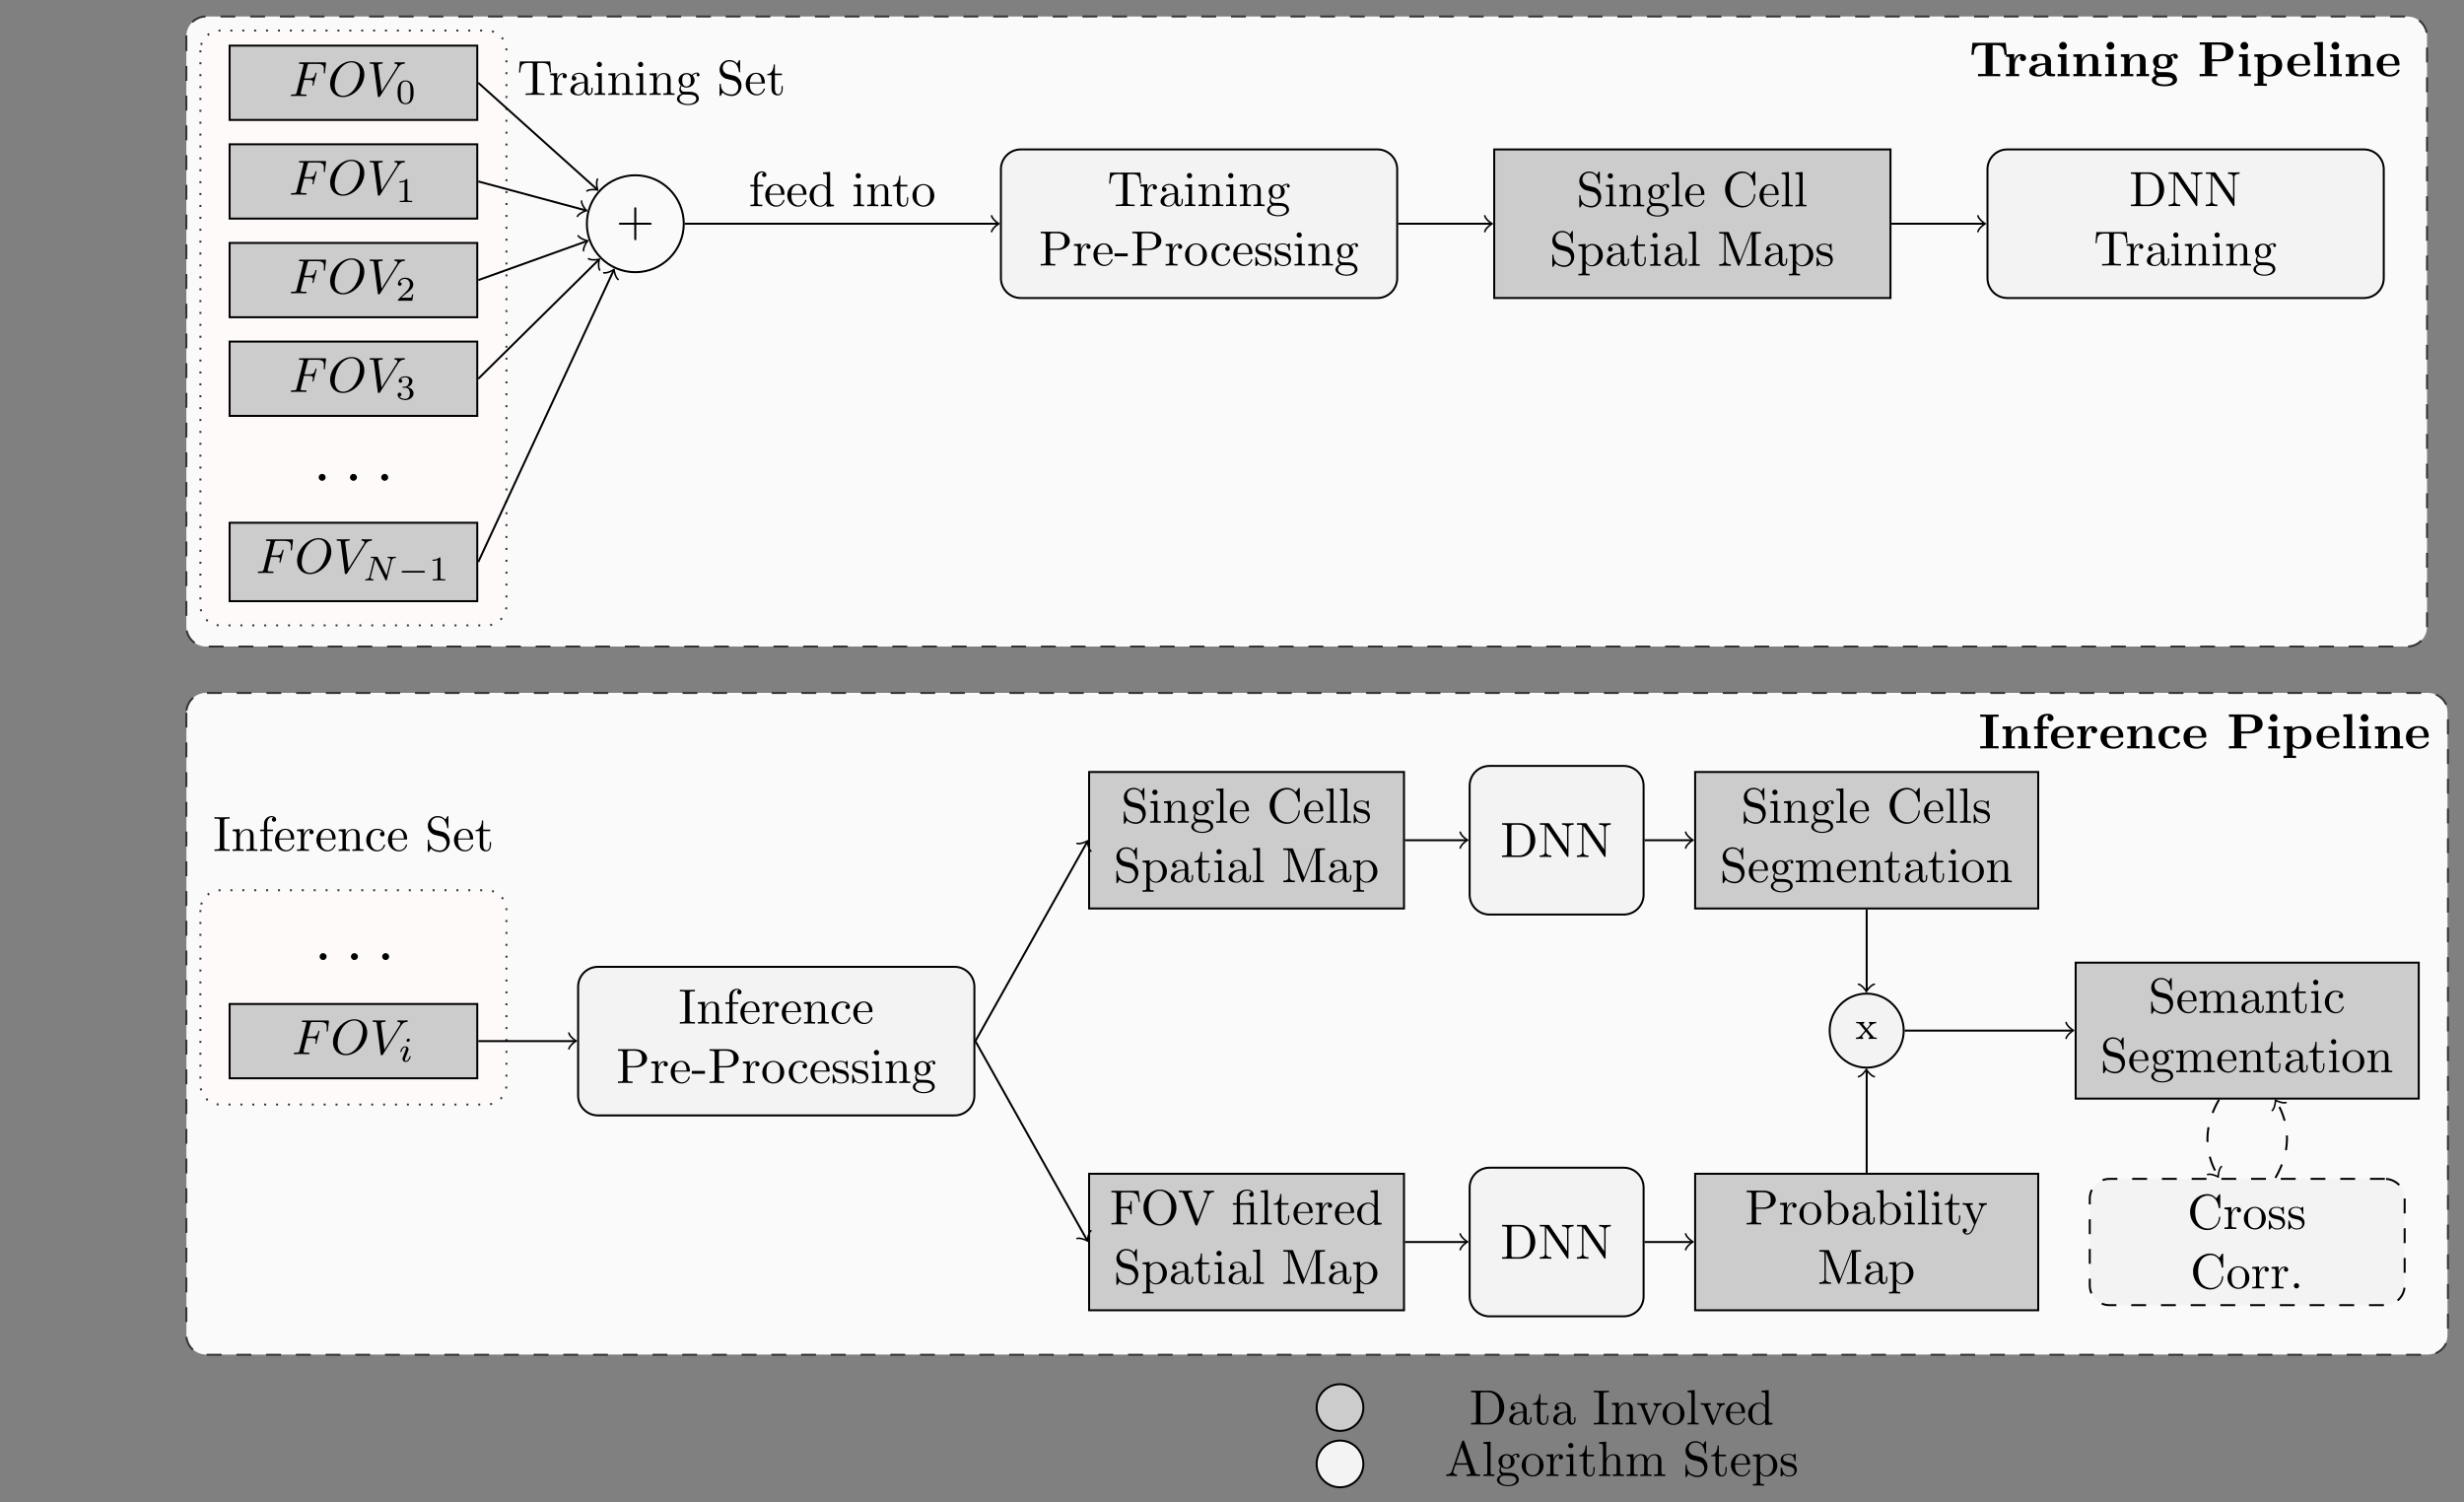 <?xml version="1.0" encoding="UTF-8"?>
<svg xmlns="http://www.w3.org/2000/svg" xmlns:xlink="http://www.w3.org/1999/xlink" width="529.782pt" height="322.988pt" viewBox="0 0 529.782 322.988" version="1.1">
<rect x="0" y="0" width="529.782" height="322.988" fill="#808080" stroke="none"/>
<defs>
<g>
<symbol overflow="visible" id="glyph0-0">
<path style="stroke:none;" d=""/>
</symbol>
<symbol overflow="visible" id="glyph0-1">
<path style="stroke:none;" d="M 7.094 -7.203 L 0.578 -7.203 L 0.391 -4.812 L 0.656 -4.812 C 0.797 -6.516 0.953 -6.875 2.562 -6.875 C 2.75 -6.875 3.031 -6.875 3.141 -6.859 C 3.359 -6.812 3.359 -6.688 3.359 -6.453 L 3.359 -0.844 C 3.359 -0.484 3.359 -0.328 2.25 -0.328 L 1.812 -0.328 L 1.812 0 C 2.25 -0.031 3.344 -0.031 3.828 -0.031 C 4.312 -0.031 5.422 -0.031 5.859 0 L 5.859 -0.328 L 5.422 -0.328 C 4.312 -0.328 4.312 -0.484 4.312 -0.844 L 4.312 -6.453 C 4.312 -6.656 4.312 -6.812 4.5 -6.859 C 4.625 -6.875 4.906 -6.875 5.109 -6.875 C 6.719 -6.875 6.875 -6.516 7.016 -4.812 L 7.281 -4.812 Z M 7.094 -7.203 "/>
</symbol>
<symbol overflow="visible" id="glyph0-2">
<path style="stroke:none;" d="M 1.781 -3.531 L 1.781 -4.703 L 0.297 -4.594 L 0.297 -4.25 C 1.047 -4.25 1.125 -4.188 1.125 -3.656 L 1.125 -0.812 C 1.125 -0.328 1.016 -0.328 0.297 -0.328 L 0.297 0 C 0.719 -0.016 1.219 -0.031 1.516 -0.031 C 1.938 -0.031 2.438 -0.031 2.859 0 L 2.859 -0.328 L 2.641 -0.328 C 1.844 -0.328 1.828 -0.453 1.828 -0.828 L 1.828 -2.469 C 1.828 -3.516 2.281 -4.469 3.078 -4.469 C 3.156 -4.469 3.188 -4.469 3.203 -4.453 C 3.172 -4.453 2.953 -4.312 2.953 -4.047 C 2.953 -3.75 3.188 -3.578 3.422 -3.578 C 3.609 -3.578 3.875 -3.719 3.875 -4.047 C 3.875 -4.391 3.547 -4.703 3.078 -4.703 C 2.312 -4.703 1.922 -3.984 1.781 -3.531 Z M 1.781 -3.531 "/>
</symbol>
<symbol overflow="visible" id="glyph0-3">
<path style="stroke:none;" d="M 3.547 -0.812 C 3.578 -0.391 3.875 0.062 4.375 0.062 C 4.594 0.062 5.25 -0.078 5.25 -0.953 L 5.25 -1.547 L 4.984 -1.547 L 4.984 -0.953 C 4.984 -0.328 4.719 -0.266 4.594 -0.266 C 4.25 -0.266 4.203 -0.75 4.203 -0.797 L 4.203 -2.922 C 4.203 -3.375 4.203 -3.781 3.812 -4.188 C 3.406 -4.594 2.875 -4.766 2.359 -4.766 C 1.484 -4.766 0.75 -4.266 0.75 -3.562 C 0.75 -3.25 0.969 -3.062 1.25 -3.062 C 1.547 -3.062 1.734 -3.281 1.734 -3.547 C 1.734 -3.688 1.688 -4.031 1.188 -4.047 C 1.484 -4.422 2 -4.531 2.344 -4.531 C 2.859 -4.531 3.469 -4.125 3.469 -3.172 L 3.469 -2.781 C 2.922 -2.75 2.188 -2.719 1.516 -2.391 C 0.719 -2.031 0.453 -1.484 0.453 -1.016 C 0.453 -0.156 1.484 0.109 2.156 0.109 C 2.859 0.109 3.344 -0.312 3.547 -0.812 Z M 3.469 -2.547 L 3.469 -1.484 C 3.469 -0.484 2.703 -0.109 2.219 -0.109 C 1.703 -0.109 1.266 -0.484 1.266 -1.016 C 1.266 -1.609 1.719 -2.484 3.469 -2.547 Z M 3.469 -2.547 "/>
</symbol>
<symbol overflow="visible" id="glyph0-4">
<path style="stroke:none;" d="M 1.891 -4.703 L 0.391 -4.594 L 0.391 -4.25 C 1.078 -4.25 1.188 -4.188 1.188 -3.672 L 1.188 -0.812 C 1.188 -0.328 1.062 -0.328 0.344 -0.328 L 0.344 0 C 0.688 -0.016 1.266 -0.031 1.516 -0.031 C 1.891 -0.031 2.266 -0.016 2.625 0 L 2.625 -0.328 C 1.922 -0.328 1.891 -0.391 1.891 -0.797 Z M 1.922 -6.547 C 1.922 -6.891 1.656 -7.125 1.359 -7.125 C 1.031 -7.125 0.797 -6.828 0.797 -6.547 C 0.797 -6.266 1.031 -5.984 1.359 -5.984 C 1.656 -5.984 1.922 -6.219 1.922 -6.547 Z M 1.922 -6.547 "/>
</symbol>
<symbol overflow="visible" id="glyph0-5">
<path style="stroke:none;" d="M 1.172 -3.656 L 1.172 -0.812 C 1.172 -0.328 1.047 -0.328 0.344 -0.328 L 0.344 0 C 0.719 -0.016 1.25 -0.031 1.547 -0.031 C 1.812 -0.031 2.375 -0.016 2.734 0 L 2.734 -0.328 C 2.016 -0.328 1.906 -0.328 1.906 -0.812 L 1.906 -2.766 C 1.906 -3.875 2.656 -4.469 3.344 -4.469 C 4.016 -4.469 4.125 -3.891 4.125 -3.281 L 4.125 -0.812 C 4.125 -0.328 4.016 -0.328 3.297 -0.328 L 3.297 0 C 3.672 -0.016 4.219 -0.031 4.5 -0.031 C 4.781 -0.031 5.328 -0.016 5.688 0 L 5.688 -0.328 C 5.141 -0.328 4.875 -0.328 4.859 -0.656 L 4.859 -2.688 C 4.859 -3.594 4.859 -3.922 4.531 -4.312 C 4.391 -4.484 4.031 -4.703 3.422 -4.703 C 2.641 -4.703 2.141 -4.25 1.844 -3.578 L 1.844 -4.703 L 0.344 -4.594 L 0.344 -4.25 C 1.078 -4.25 1.172 -4.188 1.172 -3.656 Z M 1.172 -3.656 "/>
</symbol>
<symbol overflow="visible" id="glyph0-6">
<path style="stroke:none;" d="M 2.359 -1.828 C 1.438 -1.828 1.438 -2.891 1.438 -3.141 C 1.438 -3.422 1.453 -3.766 1.609 -4.031 C 1.688 -4.156 1.938 -4.453 2.359 -4.453 C 3.281 -4.453 3.281 -3.391 3.281 -3.156 C 3.281 -2.859 3.281 -2.516 3.125 -2.25 C 3.031 -2.125 2.781 -1.828 2.359 -1.828 Z M 1.125 -1.422 C 1.125 -1.453 1.125 -1.703 1.312 -1.922 C 1.719 -1.625 2.156 -1.578 2.359 -1.578 C 3.359 -1.578 4.094 -2.312 4.094 -3.141 C 4.094 -3.531 3.922 -3.922 3.656 -4.172 C 4.031 -4.531 4.422 -4.594 4.609 -4.594 C 4.625 -4.594 4.688 -4.594 4.719 -4.578 C 4.594 -4.531 4.547 -4.422 4.547 -4.281 C 4.547 -4.109 4.688 -3.984 4.859 -3.984 C 4.953 -3.984 5.156 -4.047 5.156 -4.297 C 5.156 -4.484 5.031 -4.812 4.625 -4.812 C 4.406 -4.812 3.938 -4.75 3.484 -4.312 C 3.047 -4.672 2.594 -4.703 2.359 -4.703 C 1.375 -4.703 0.641 -3.969 0.641 -3.156 C 0.641 -2.688 0.875 -2.281 1.141 -2.047 C 1 -1.891 0.812 -1.547 0.812 -1.172 C 0.812 -0.844 0.953 -0.438 1.281 -0.219 C 0.641 -0.047 0.297 0.422 0.297 0.844 C 0.297 1.609 1.344 2.188 2.656 2.188 C 3.906 2.188 5.016 1.656 5.016 0.812 C 5.016 0.453 4.859 -0.094 4.312 -0.391 C 3.75 -0.688 3.141 -0.688 2.484 -0.688 C 2.219 -0.688 1.766 -0.688 1.688 -0.703 C 1.344 -0.75 1.125 -1.078 1.125 -1.422 Z M 2.656 1.953 C 1.578 1.953 0.844 1.406 0.844 0.844 C 0.844 0.344 1.25 -0.047 1.719 -0.078 L 2.359 -0.078 C 3.266 -0.078 4.453 -0.078 4.453 0.844 C 4.453 1.422 3.703 1.953 2.656 1.953 Z M 2.656 1.953 "/>
</symbol>
<symbol overflow="visible" id="glyph0-7">
<path style="stroke:none;" d="M 3.719 -4.125 L 2.359 -4.453 C 1.688 -4.625 1.281 -5.188 1.281 -5.812 C 1.281 -6.547 1.844 -7.203 2.688 -7.203 C 4.453 -7.203 4.688 -5.453 4.75 -4.984 C 4.766 -4.922 4.766 -4.859 4.891 -4.859 C 5.016 -4.859 5.016 -4.906 5.016 -5.109 L 5.016 -7.25 C 5.016 -7.422 5.016 -7.5 4.906 -7.5 C 4.828 -7.5 4.812 -7.484 4.75 -7.359 L 4.375 -6.75 C 4.047 -7.062 3.625 -7.5 2.672 -7.5 C 1.484 -7.5 0.594 -6.562 0.594 -5.438 C 0.594 -4.547 1.156 -3.781 1.984 -3.484 C 2.109 -3.453 2.656 -3.312 3.391 -3.141 C 3.688 -3.062 4 -2.984 4.297 -2.594 C 4.516 -2.312 4.625 -1.969 4.625 -1.625 C 4.625 -0.859 4.094 -0.094 3.203 -0.094 C 2.891 -0.094 2.078 -0.156 1.516 -0.672 C 0.906 -1.25 0.875 -1.922 0.859 -2.312 C 0.844 -2.422 0.766 -2.422 0.734 -2.422 C 0.594 -2.422 0.594 -2.344 0.594 -2.156 L 0.594 -0.016 C 0.594 0.156 0.594 0.234 0.719 0.234 C 0.781 0.234 0.797 0.219 0.875 0.094 C 0.875 0.078 0.906 0.047 1.25 -0.516 C 1.578 -0.156 2.266 0.234 3.219 0.234 C 4.453 0.234 5.312 -0.812 5.312 -1.984 C 5.312 -3.047 4.609 -3.922 3.719 -4.125 Z M 3.719 -4.125 "/>
</symbol>
<symbol overflow="visible" id="glyph0-8">
<path style="stroke:none;" d="M 1.188 -2.688 C 1.25 -4.266 2.156 -4.531 2.516 -4.531 C 3.609 -4.531 3.719 -3.094 3.719 -2.688 Z M 1.188 -2.453 L 4.156 -2.453 C 4.391 -2.453 4.422 -2.453 4.422 -2.688 C 4.422 -3.734 3.844 -4.766 2.516 -4.766 C 1.281 -4.766 0.297 -3.672 0.297 -2.344 C 0.297 -0.922 1.422 0.109 2.641 0.109 C 3.938 0.109 4.422 -1.062 4.422 -1.266 C 4.422 -1.375 4.328 -1.391 4.281 -1.391 C 4.188 -1.391 4.156 -1.328 4.141 -1.25 C 3.766 -0.156 2.812 -0.156 2.703 -0.156 C 2.172 -0.156 1.75 -0.469 1.5 -0.859 C 1.188 -1.375 1.188 -2.078 1.188 -2.453 Z M 1.188 -2.453 "/>
</symbol>
<symbol overflow="visible" id="glyph0-9">
<path style="stroke:none;" d="M 1.844 -4.25 L 3.359 -4.25 L 3.359 -4.594 L 1.844 -4.594 L 1.844 -6.547 L 1.578 -6.547 C 1.562 -5.672 1.25 -4.531 0.203 -4.484 L 0.203 -4.25 L 1.109 -4.25 L 1.109 -1.312 C 1.109 -0.016 2.094 0.109 2.484 0.109 C 3.234 0.109 3.531 -0.641 3.531 -1.312 L 3.531 -1.922 L 3.266 -1.922 L 3.266 -1.344 C 3.266 -0.547 2.953 -0.156 2.547 -0.156 C 1.844 -0.156 1.844 -1.125 1.844 -1.297 Z M 1.844 -4.25 "/>
</symbol>
<symbol overflow="visible" id="glyph0-10">
<path style="stroke:none;" d="M 2.391 -6.438 C 2.391 -6.828 2.422 -6.938 3.266 -6.938 L 3.547 -6.938 L 3.547 -7.266 C 3.172 -7.234 2.328 -7.234 1.922 -7.234 C 1.516 -7.234 0.672 -7.234 0.297 -7.266 L 0.297 -6.938 L 0.578 -6.938 C 1.422 -6.938 1.453 -6.828 1.453 -6.438 L 1.453 -0.828 C 1.453 -0.453 1.422 -0.328 0.578 -0.328 L 0.297 -0.328 L 0.297 0 C 0.672 -0.031 1.516 -0.031 1.922 -0.031 C 2.328 -0.031 3.172 -0.031 3.547 0 L 3.547 -0.328 L 3.266 -0.328 C 2.422 -0.328 2.391 -0.453 2.391 -0.828 Z M 2.391 -6.438 "/>
</symbol>
<symbol overflow="visible" id="glyph0-11">
<path style="stroke:none;" d="M 1.859 -4.594 L 1.859 -5.828 C 1.859 -6.75 2.375 -7.266 2.844 -7.266 C 2.875 -7.266 3.031 -7.266 3.188 -7.188 C 3.062 -7.156 2.875 -7.016 2.875 -6.75 C 2.875 -6.5 3.047 -6.281 3.328 -6.281 C 3.641 -6.281 3.797 -6.5 3.797 -6.75 C 3.797 -7.156 3.406 -7.5 2.844 -7.5 C 2.094 -7.5 1.188 -6.938 1.188 -5.812 L 1.188 -4.594 L 0.344 -4.594 L 0.344 -4.25 L 1.188 -4.25 L 1.188 -0.812 C 1.188 -0.328 1.078 -0.328 0.359 -0.328 L 0.359 0 C 0.781 -0.016 1.281 -0.031 1.578 -0.031 C 2 -0.031 2.5 -0.031 2.922 0 L 2.922 -0.328 L 2.703 -0.328 C 1.922 -0.328 1.891 -0.453 1.891 -0.828 L 1.891 -4.25 L 3.109 -4.25 L 3.109 -4.594 Z M 1.859 -4.594 "/>
</symbol>
<symbol overflow="visible" id="glyph0-12">
<path style="stroke:none;" d="M 1.25 -2.312 C 1.25 -4.047 2.125 -4.5 2.688 -4.5 C 2.781 -4.5 3.453 -4.484 3.812 -4.109 C 3.391 -4.078 3.312 -3.75 3.312 -3.625 C 3.312 -3.344 3.516 -3.125 3.812 -3.125 C 4.094 -3.125 4.297 -3.312 4.297 -3.625 C 4.297 -4.359 3.484 -4.766 2.672 -4.766 C 1.344 -4.766 0.359 -3.625 0.359 -2.297 C 0.359 -0.938 1.422 0.109 2.656 0.109 C 4.078 0.109 4.422 -1.156 4.422 -1.266 C 4.422 -1.375 4.312 -1.375 4.281 -1.375 C 4.188 -1.375 4.156 -1.328 4.141 -1.266 C 3.828 -0.281 3.141 -0.156 2.75 -0.156 C 2.188 -0.156 1.25 -0.609 1.25 -2.312 Z M 1.25 -2.312 "/>
</symbol>
<symbol overflow="visible" id="glyph0-13">
<path style="stroke:none;" d="M 4.359 -2.453 L 7.328 -2.453 C 7.469 -2.453 7.672 -2.453 7.672 -2.656 C 7.672 -2.875 7.469 -2.875 7.328 -2.875 L 4.359 -2.875 L 4.359 -5.859 C 4.359 -6 4.359 -6.203 4.141 -6.203 C 3.922 -6.203 3.922 -6 3.922 -5.859 L 3.922 -2.875 L 0.953 -2.875 C 0.797 -2.875 0.594 -2.875 0.594 -2.656 C 0.594 -2.453 0.797 -2.453 0.953 -2.453 L 3.922 -2.453 L 3.922 0.531 C 3.922 0.688 3.922 0.891 4.141 0.891 C 4.359 0.891 4.359 0.688 4.359 0.531 Z M 4.359 -2.453 "/>
</symbol>
<symbol overflow="visible" id="glyph0-14">
<path style="stroke:none;" d="M 2.422 -3.359 L 4.219 -3.359 C 5.484 -3.359 6.641 -4.219 6.641 -5.281 C 6.641 -6.328 5.594 -7.266 4.125 -7.266 L 0.375 -7.266 L 0.375 -6.938 L 0.625 -6.938 C 1.453 -6.938 1.469 -6.828 1.469 -6.438 L 1.469 -0.828 C 1.469 -0.453 1.453 -0.328 0.625 -0.328 L 0.375 -0.328 L 0.375 0 C 0.75 -0.031 1.531 -0.031 1.938 -0.031 C 2.344 -0.031 3.141 -0.031 3.516 0 L 3.516 -0.328 L 3.25 -0.328 C 2.438 -0.328 2.422 -0.453 2.422 -0.828 Z M 2.391 -3.641 L 2.391 -6.516 C 2.391 -6.859 2.406 -6.938 2.906 -6.938 L 3.859 -6.938 C 5.547 -6.938 5.547 -5.812 5.547 -5.281 C 5.547 -4.781 5.547 -3.641 3.859 -3.641 Z M 2.391 -3.641 "/>
</symbol>
<symbol overflow="visible" id="glyph0-15">
<path style="stroke:none;" d="M 2.938 -1.984 L 2.938 -2.609 L 0.109 -2.609 L 0.109 -1.984 Z M 2.938 -1.984 "/>
</symbol>
<symbol overflow="visible" id="glyph0-16">
<path style="stroke:none;" d="M 5.016 -2.281 C 5.016 -3.641 3.953 -4.766 2.656 -4.766 C 1.328 -4.766 0.297 -3.609 0.297 -2.281 C 0.297 -0.906 1.406 0.109 2.656 0.109 C 3.938 0.109 5.016 -0.922 5.016 -2.281 Z M 2.656 -0.156 C 2.203 -0.156 1.734 -0.375 1.453 -0.859 C 1.188 -1.328 1.188 -1.984 1.188 -2.359 C 1.188 -2.781 1.188 -3.359 1.438 -3.812 C 1.719 -4.312 2.219 -4.531 2.656 -4.531 C 3.125 -4.531 3.578 -4.297 3.859 -3.844 C 4.125 -3.391 4.125 -2.766 4.125 -2.359 C 4.125 -1.984 4.125 -1.406 3.891 -0.938 C 3.656 -0.453 3.188 -0.156 2.656 -0.156 Z M 2.656 -0.156 "/>
</symbol>
<symbol overflow="visible" id="glyph0-17">
<path style="stroke:none;" d="M 2.219 -2.062 C 2.453 -2.016 3.312 -1.844 3.312 -1.078 C 3.312 -0.547 2.953 -0.109 2.125 -0.109 C 1.219 -0.109 0.844 -0.719 0.641 -1.625 C 0.609 -1.766 0.594 -1.812 0.484 -1.812 C 0.344 -1.812 0.344 -1.734 0.344 -1.547 L 0.344 -0.141 C 0.344 0.047 0.344 0.109 0.469 0.109 C 0.516 0.109 0.531 0.109 0.734 -0.094 C 0.75 -0.109 0.75 -0.141 0.953 -0.344 C 1.422 0.109 1.891 0.109 2.125 0.109 C 3.344 0.109 3.828 -0.594 3.828 -1.359 C 3.828 -1.922 3.516 -2.25 3.391 -2.375 C 3.031 -2.719 2.625 -2.797 2.172 -2.891 C 1.578 -3 0.859 -3.141 0.859 -3.75 C 0.859 -4.125 1.141 -4.562 2.047 -4.562 C 3.219 -4.562 3.281 -3.609 3.297 -3.281 C 3.312 -3.188 3.406 -3.188 3.422 -3.188 C 3.562 -3.188 3.562 -3.234 3.562 -3.438 L 3.562 -4.516 C 3.562 -4.688 3.562 -4.766 3.453 -4.766 C 3.391 -4.766 3.375 -4.766 3.234 -4.641 C 3.203 -4.594 3.094 -4.5 3.047 -4.469 C 2.656 -4.766 2.219 -4.766 2.047 -4.766 C 0.75 -4.766 0.344 -4.047 0.344 -3.453 C 0.344 -3.078 0.516 -2.781 0.812 -2.547 C 1.156 -2.281 1.453 -2.219 2.219 -2.062 Z M 2.219 -2.062 "/>
</symbol>
<symbol overflow="visible" id="glyph0-18">
<path style="stroke:none;" d="M 1.891 -7.391 L 0.344 -7.266 L 0.344 -6.938 C 1.094 -6.938 1.188 -6.859 1.188 -6.344 L 1.188 -0.812 C 1.188 -0.328 1.062 -0.328 0.344 -0.328 L 0.344 0 C 0.703 -0.016 1.266 -0.031 1.531 -0.031 C 1.797 -0.031 2.312 -0.016 2.719 0 L 2.719 -0.328 C 2 -0.328 1.891 -0.328 1.891 -0.812 Z M 1.891 -7.391 "/>
</symbol>
<symbol overflow="visible" id="glyph0-19">
<path style="stroke:none;" d="M 0.594 -3.641 C 0.594 -1.438 2.312 0.234 4.297 0.234 C 6.031 0.234 7.078 -1.25 7.078 -2.484 C 7.078 -2.578 7.078 -2.656 6.938 -2.656 C 6.828 -2.656 6.828 -2.594 6.812 -2.484 C 6.719 -0.969 5.594 -0.094 4.422 -0.094 C 3.781 -0.094 1.688 -0.453 1.688 -3.625 C 1.688 -6.812 3.766 -7.172 4.422 -7.172 C 5.578 -7.172 6.516 -6.203 6.734 -4.656 C 6.75 -4.5 6.75 -4.469 6.906 -4.469 C 7.078 -4.469 7.078 -4.5 7.078 -4.719 L 7.078 -7.25 C 7.078 -7.422 7.078 -7.5 6.953 -7.5 C 6.922 -7.5 6.875 -7.5 6.781 -7.375 L 6.25 -6.594 C 5.859 -6.969 5.312 -7.5 4.297 -7.5 C 2.312 -7.5 0.594 -5.812 0.594 -3.641 Z M 0.594 -3.641 "/>
</symbol>
<symbol overflow="visible" id="glyph0-20">
<path style="stroke:none;" d="M 1.828 -4 L 1.828 -4.703 L 0.297 -4.594 L 0.297 -4.25 C 1.047 -4.25 1.125 -4.188 1.125 -3.719 L 1.125 1.25 C 1.125 1.734 1.016 1.734 0.297 1.734 L 0.297 2.062 C 0.656 2.047 1.219 2.031 1.484 2.031 C 1.781 2.031 2.312 2.047 2.688 2.062 L 2.688 1.734 C 1.984 1.734 1.859 1.734 1.859 1.25 L 1.859 -0.625 C 1.922 -0.453 2.359 0.109 3.172 0.109 C 4.438 0.109 5.547 -0.922 5.547 -2.297 C 5.547 -3.656 4.516 -4.703 3.312 -4.703 C 2.484 -4.703 2.047 -4.234 1.828 -4 Z M 1.859 -1.219 L 1.859 -3.578 C 2.172 -4.125 2.688 -4.438 3.234 -4.438 C 4.016 -4.438 4.656 -3.5 4.656 -2.297 C 4.656 -1.016 3.922 -0.109 3.125 -0.109 C 2.703 -0.109 2.297 -0.328 2.016 -0.766 C 1.859 -0.984 1.859 -1 1.859 -1.219 Z M 1.859 -1.219 "/>
</symbol>
<symbol overflow="visible" id="glyph0-21">
<path style="stroke:none;" d="M 2.562 -7.031 C 2.469 -7.266 2.438 -7.266 2.188 -7.266 L 0.391 -7.266 L 0.391 -6.938 L 0.656 -6.938 C 1.469 -6.938 1.484 -6.828 1.484 -6.438 L 1.484 -1.125 C 1.484 -0.828 1.484 -0.328 0.391 -0.328 L 0.391 0 C 0.766 -0.016 1.281 -0.031 1.641 -0.031 C 1.984 -0.031 2.516 -0.016 2.891 0 L 2.891 -0.328 C 1.781 -0.328 1.781 -0.828 1.781 -1.125 L 1.781 -6.859 L 1.797 -6.859 L 4.359 -0.234 C 4.422 -0.094 4.469 0 4.578 0 C 4.688 0 4.719 -0.078 4.766 -0.203 L 7.391 -6.938 L 7.391 -0.828 C 7.391 -0.453 7.375 -0.328 6.547 -0.328 L 6.297 -0.328 L 6.297 0 C 6.688 -0.031 7.422 -0.031 7.828 -0.031 C 8.25 -0.031 8.953 -0.031 9.359 0 L 9.359 -0.328 L 9.094 -0.328 C 8.281 -0.328 8.25 -0.453 8.25 -0.828 L 8.25 -6.438 C 8.25 -6.828 8.281 -6.938 9.094 -6.938 L 9.359 -6.938 L 9.359 -7.266 L 7.562 -7.266 C 7.281 -7.266 7.281 -7.25 7.203 -7.062 L 4.875 -1.078 Z M 2.562 -7.031 "/>
</symbol>
<symbol overflow="visible" id="glyph0-22">
<path style="stroke:none;" d="M 0.375 -7.266 L 0.375 -6.938 L 0.625 -6.938 C 1.453 -6.938 1.469 -6.828 1.469 -6.438 L 1.469 -0.828 C 1.469 -0.453 1.453 -0.328 0.625 -0.328 L 0.375 -0.328 L 0.375 0 L 4.266 0 C 6.047 0 7.516 -1.578 7.516 -3.578 C 7.516 -5.594 6.094 -7.266 4.266 -7.266 Z M 2.906 -0.328 C 2.406 -0.328 2.391 -0.406 2.391 -0.75 L 2.391 -6.516 C 2.391 -6.859 2.406 -6.938 2.906 -6.938 L 3.969 -6.938 C 4.625 -6.938 5.359 -6.703 5.906 -5.953 C 6.359 -5.312 6.453 -4.406 6.453 -3.578 C 6.453 -2.391 6.25 -1.75 5.875 -1.234 C 5.656 -0.953 5.047 -0.328 3.984 -0.328 Z M 2.906 -0.328 "/>
</symbol>
<symbol overflow="visible" id="glyph0-23">
<path style="stroke:none;" d="M 2.469 -7.125 C 2.375 -7.25 2.359 -7.266 2.156 -7.266 L 0.344 -7.266 L 0.344 -6.938 L 0.656 -6.938 C 0.812 -6.938 1.031 -6.922 1.188 -6.922 C 1.438 -6.891 1.453 -6.875 1.453 -6.672 L 1.453 -1.125 C 1.453 -0.828 1.453 -0.328 0.344 -0.328 L 0.344 0 C 0.719 -0.016 1.25 -0.031 1.594 -0.031 C 1.953 -0.031 2.469 -0.016 2.844 0 L 2.844 -0.328 C 1.75 -0.328 1.75 -0.828 1.75 -1.125 L 1.75 -6.656 C 1.797 -6.594 1.812 -6.594 1.844 -6.516 L 6.188 -0.141 C 6.281 -0.016 6.297 0 6.375 0 C 6.516 0 6.516 -0.078 6.516 -0.281 L 6.516 -6.156 C 6.516 -6.438 6.516 -6.938 7.625 -6.938 L 7.625 -7.266 C 7.25 -7.25 6.719 -7.234 6.375 -7.234 C 6.016 -7.234 5.5 -7.25 5.125 -7.266 L 5.125 -6.938 C 6.219 -6.938 6.219 -6.438 6.219 -6.156 L 6.219 -1.609 Z M 2.469 -7.125 "/>
</symbol>
<symbol overflow="visible" id="glyph0-24">
<path style="stroke:none;" d="M 4.047 -0.578 L 4.047 0.109 L 5.609 0 L 5.609 -0.328 C 4.859 -0.328 4.781 -0.406 4.781 -0.922 L 4.781 -7.391 L 3.25 -7.266 L 3.25 -6.938 C 3.984 -6.938 4.078 -6.859 4.078 -6.344 L 4.078 -4.047 C 3.766 -4.422 3.312 -4.703 2.734 -4.703 C 1.484 -4.703 0.359 -3.656 0.359 -2.281 C 0.359 -0.938 1.406 0.109 2.625 0.109 C 3.297 0.109 3.781 -0.25 4.047 -0.578 Z M 4.047 -3.438 L 4.047 -1.25 C 4.047 -1.062 4.047 -1.047 3.922 -0.859 C 3.609 -0.344 3.125 -0.109 2.672 -0.109 C 2.188 -0.109 1.812 -0.391 1.547 -0.797 C 1.281 -1.234 1.25 -1.844 1.25 -2.281 C 1.25 -2.672 1.266 -3.312 1.578 -3.781 C 1.797 -4.125 2.203 -4.469 2.781 -4.469 C 3.156 -4.469 3.594 -4.312 3.922 -3.828 C 4.047 -3.656 4.047 -3.625 4.047 -3.438 Z M 4.047 -3.438 "/>
</symbol>
<symbol overflow="visible" id="glyph0-25">
<path style="stroke:none;" d="M 6.188 -7.234 L 0.344 -7.234 L 0.344 -6.906 L 0.609 -6.906 C 1.422 -6.906 1.453 -6.781 1.453 -6.406 L 1.453 -0.828 C 1.453 -0.453 1.422 -0.328 0.609 -0.328 L 0.344 -0.328 L 0.344 0 C 0.719 -0.031 1.547 -0.031 1.969 -0.031 C 2.406 -0.031 3.375 -0.031 3.75 0 L 3.75 -0.328 L 3.406 -0.328 C 2.391 -0.328 2.391 -0.469 2.391 -0.844 L 2.391 -3.453 L 3.312 -3.453 C 4.328 -3.453 4.438 -3.125 4.438 -2.219 L 4.703 -2.219 L 4.703 -5.031 L 4.438 -5.031 C 4.438 -4.141 4.328 -3.781 3.312 -3.781 L 2.391 -3.781 L 2.391 -6.484 C 2.391 -6.828 2.422 -6.906 2.922 -6.906 L 4.188 -6.906 C 5.781 -6.906 6.047 -6.312 6.219 -4.844 L 6.484 -4.844 Z M 6.188 -7.234 "/>
</symbol>
<symbol overflow="visible" id="glyph0-26">
<path style="stroke:none;" d="M 7.672 -3.609 C 7.672 -5.781 6.062 -7.5 4.125 -7.5 C 2.219 -7.5 0.594 -5.797 0.594 -3.609 C 0.594 -1.422 2.234 0.234 4.125 0.234 C 6.062 0.234 7.672 -1.453 7.672 -3.609 Z M 4.141 -0.047 C 3.125 -0.047 1.688 -0.984 1.688 -3.75 C 1.688 -6.516 3.25 -7.234 4.125 -7.234 C 5.047 -7.234 6.578 -6.484 6.578 -3.75 C 6.578 -0.938 5.125 -0.047 4.141 -0.047 Z M 4.141 -0.047 "/>
</symbol>
<symbol overflow="visible" id="glyph0-27">
<path style="stroke:none;" d="M 6.609 -6.219 C 6.75 -6.625 7.047 -6.922 7.766 -6.938 L 7.766 -7.266 C 7.438 -7.25 7.016 -7.234 6.734 -7.234 C 6.422 -7.234 5.797 -7.25 5.516 -7.266 L 5.516 -6.938 C 6.078 -6.922 6.297 -6.656 6.297 -6.406 C 6.297 -6.328 6.266 -6.25 6.25 -6.188 L 4.297 -1.062 L 2.266 -6.438 C 2.203 -6.594 2.203 -6.609 2.203 -6.625 C 2.203 -6.938 2.812 -6.938 3.078 -6.938 L 3.078 -7.266 C 2.688 -7.234 1.953 -7.234 1.547 -7.234 C 1.047 -7.234 0.578 -7.25 0.203 -7.266 L 0.203 -6.938 C 0.891 -6.938 1.094 -6.938 1.25 -6.531 L 3.719 0 C 3.781 0.203 3.844 0.234 3.984 0.234 C 4.156 0.234 4.188 0.188 4.234 0.031 Z M 6.609 -6.219 "/>
</symbol>
<symbol overflow="visible" id="glyph0-28">
<path style="stroke:none;" d="M 3.516 -4.25 C 4 -4.25 4.078 -4.125 4.078 -3.688 L 4.078 -0.812 C 4.078 -0.328 3.953 -0.328 3.25 -0.328 L 3.25 0 C 3.594 -0.016 4.156 -0.031 4.422 -0.031 C 4.688 -0.031 5.219 -0.016 5.609 0 L 5.609 -0.328 C 4.891 -0.328 4.781 -0.328 4.781 -0.812 L 4.781 -4.719 L 3.438 -4.625 C 3.266 -4.609 3.25 -4.594 3.25 -4.594 C 3.219 -4.594 3.203 -4.594 3.047 -4.594 L 1.797 -4.594 L 1.797 -5.781 C 1.797 -6.844 2.719 -7.266 3.375 -7.266 C 3.688 -7.266 4.078 -7.156 4.281 -6.922 C 3.859 -6.891 3.781 -6.594 3.781 -6.422 C 3.781 -6.078 4.062 -5.938 4.266 -5.938 C 4.516 -5.938 4.75 -6.109 4.75 -6.422 C 4.75 -7.062 4.172 -7.5 3.391 -7.5 C 2.391 -7.5 1.125 -6.953 1.125 -5.797 L 1.125 -4.594 L 0.281 -4.594 L 0.281 -4.25 L 1.125 -4.25 L 1.125 -0.812 C 1.125 -0.328 1.016 -0.328 0.297 -0.328 L 0.297 0 C 0.656 -0.016 1.219 -0.031 1.484 -0.031 C 1.75 -0.031 2.266 -0.016 2.656 0 L 2.656 -0.328 C 1.953 -0.328 1.828 -0.328 1.828 -0.812 L 1.828 -4.25 Z M 3.516 -4.25 "/>
</symbol>
<symbol overflow="visible" id="glyph0-29">
<path style="stroke:none;" d="M 1.172 -3.656 L 1.172 -0.812 C 1.172 -0.328 1.047 -0.328 0.344 -0.328 L 0.344 0 C 0.719 -0.016 1.25 -0.031 1.547 -0.031 C 1.812 -0.031 2.375 -0.016 2.734 0 L 2.734 -0.328 C 2.016 -0.328 1.906 -0.328 1.906 -0.812 L 1.906 -2.766 C 1.906 -3.875 2.656 -4.469 3.344 -4.469 C 4.016 -4.469 4.125 -3.891 4.125 -3.281 L 4.125 -0.812 C 4.125 -0.328 4.016 -0.328 3.297 -0.328 L 3.297 0 C 3.672 -0.016 4.219 -0.031 4.5 -0.031 C 4.781 -0.031 5.328 -0.016 5.688 0 L 5.688 -0.328 C 4.984 -0.328 4.859 -0.328 4.859 -0.812 L 4.859 -2.766 C 4.859 -3.875 5.625 -4.469 6.297 -4.469 C 6.969 -4.469 7.094 -3.891 7.094 -3.281 L 7.094 -0.812 C 7.094 -0.328 6.969 -0.328 6.25 -0.328 L 6.25 0 C 6.625 -0.016 7.172 -0.031 7.453 -0.031 C 7.734 -0.031 8.281 -0.016 8.656 0 L 8.656 -0.328 C 8.094 -0.328 7.828 -0.328 7.828 -0.656 L 7.828 -2.688 C 7.828 -3.594 7.828 -3.922 7.484 -4.312 C 7.344 -4.484 6.984 -4.703 6.375 -4.703 C 5.484 -4.703 5.016 -4.062 4.828 -3.656 C 4.688 -4.594 3.891 -4.703 3.422 -4.703 C 2.641 -4.703 2.141 -4.25 1.844 -3.578 L 1.844 -4.703 L 0.344 -4.594 L 0.344 -4.25 C 1.078 -4.25 1.172 -4.188 1.172 -3.656 Z M 1.172 -3.656 "/>
</symbol>
<symbol overflow="visible" id="glyph0-30">
<path style="stroke:none;" d="M 1.828 -4.016 L 1.828 -7.391 L 0.297 -7.266 L 0.297 -6.938 C 1.047 -6.938 1.125 -6.859 1.125 -6.344 L 1.125 0 L 1.391 0 C 1.406 -0.016 1.484 -0.156 1.781 -0.656 C 1.938 -0.422 2.391 0.109 3.172 0.109 C 4.438 0.109 5.547 -0.922 5.547 -2.297 C 5.547 -3.656 4.5 -4.703 3.281 -4.703 C 2.453 -4.703 2 -4.203 1.828 -4.016 Z M 1.859 -1.219 L 1.859 -3.406 C 1.859 -3.609 1.859 -3.625 1.984 -3.781 C 2.391 -4.391 2.984 -4.469 3.234 -4.469 C 3.719 -4.469 4.094 -4.188 4.359 -3.781 C 4.625 -3.359 4.656 -2.75 4.656 -2.312 C 4.656 -1.922 4.641 -1.281 4.328 -0.797 C 4.109 -0.469 3.703 -0.109 3.125 -0.109 C 2.656 -0.109 2.266 -0.375 2.016 -0.766 C 1.859 -0.984 1.859 -1.016 1.859 -1.219 Z M 1.859 -1.219 "/>
</symbol>
<symbol overflow="visible" id="glyph0-31">
<path style="stroke:none;" d="M 4.422 -3.578 C 4.688 -4.25 5.234 -4.25 5.406 -4.25 L 5.406 -4.594 C 5.156 -4.562 4.859 -4.547 4.609 -4.547 C 4.422 -4.547 3.922 -4.578 3.688 -4.594 L 3.688 -4.25 C 4.016 -4.25 4.188 -4.062 4.188 -3.797 C 4.188 -3.688 4.172 -3.672 4.125 -3.547 L 3.047 -0.922 L 1.859 -3.781 C 1.812 -3.891 1.797 -3.938 1.797 -3.984 C 1.797 -4.25 2.188 -4.25 2.391 -4.25 L 2.391 -4.594 C 2.125 -4.578 1.422 -4.547 1.234 -4.547 C 0.953 -4.547 0.516 -4.562 0.203 -4.594 L 0.203 -4.25 C 0.719 -4.25 0.922 -4.25 1.062 -3.891 L 2.656 0 C 2.609 0.141 2.453 0.484 2.391 0.625 C 2.156 1.219 1.859 1.953 1.188 1.953 C 1.125 1.953 0.891 1.953 0.688 1.75 C 1.016 1.719 1.094 1.484 1.094 1.312 C 1.094 1.031 0.891 0.859 0.656 0.859 C 0.438 0.859 0.203 1 0.203 1.312 C 0.203 1.797 0.656 2.188 1.188 2.188 C 1.844 2.188 2.281 1.578 2.547 0.969 Z M 4.422 -3.578 "/>
</symbol>
<symbol overflow="visible" id="glyph0-32">
<path style="stroke:none;" d="M 2.047 -0.562 C 2.047 -0.875 1.781 -1.125 1.484 -1.125 C 1.172 -1.125 0.922 -0.875 0.922 -0.562 C 0.922 -0.25 1.172 0 1.484 0 C 1.781 0 2.047 -0.25 2.047 -0.562 Z M 2.047 -0.562 "/>
</symbol>
<symbol overflow="visible" id="glyph0-33">
<path style="stroke:none;" d="M 4.422 -3.547 C 4.516 -3.781 4.703 -4.25 5.406 -4.25 L 5.406 -4.594 C 5.156 -4.562 4.859 -4.547 4.609 -4.547 C 4.359 -4.547 3.859 -4.578 3.688 -4.594 L 3.688 -4.25 C 4.078 -4.25 4.188 -4 4.188 -3.797 C 4.188 -3.703 4.172 -3.656 4.125 -3.547 L 3.047 -0.828 L 1.844 -3.797 C 1.781 -3.938 1.781 -3.953 1.781 -3.984 C 1.781 -4.25 2.203 -4.25 2.391 -4.25 L 2.391 -4.594 C 2.078 -4.578 1.484 -4.547 1.234 -4.547 C 0.953 -4.547 0.516 -4.562 0.203 -4.594 L 0.203 -4.25 C 0.875 -4.25 0.922 -4.188 1.047 -3.859 L 2.578 -0.078 C 2.656 0.062 2.672 0.109 2.812 0.109 C 2.953 0.109 2.984 0.016 3.031 -0.078 Z M 4.422 -3.547 "/>
</symbol>
<symbol overflow="visible" id="glyph0-34">
<path style="stroke:none;" d="M 4.234 -7.406 C 4.188 -7.547 4.156 -7.625 3.984 -7.625 C 3.812 -7.625 3.781 -7.562 3.734 -7.406 L 1.531 -1.047 C 1.344 -0.5 0.922 -0.344 0.344 -0.328 L 0.344 0 C 0.578 -0.016 1.047 -0.031 1.422 -0.031 C 1.75 -0.031 2.312 -0.016 2.656 0 L 2.656 -0.328 C 2.125 -0.328 1.844 -0.594 1.844 -0.875 C 1.844 -0.906 1.859 -1.016 1.875 -1.031 L 2.359 -2.422 L 4.984 -2.422 L 5.547 -0.797 C 5.562 -0.75 5.594 -0.688 5.594 -0.656 C 5.594 -0.328 4.984 -0.328 4.703 -0.328 L 4.703 0 C 5.094 -0.031 5.828 -0.031 6.234 -0.031 C 6.688 -0.031 7.188 -0.016 7.625 0 L 7.625 -0.328 L 7.438 -0.328 C 6.797 -0.328 6.656 -0.406 6.531 -0.75 Z M 3.672 -6.219 L 4.875 -2.75 L 2.484 -2.75 Z M 3.672 -6.219 "/>
</symbol>
<symbol overflow="visible" id="glyph0-35">
<path style="stroke:none;" d="M 1.172 -0.812 C 1.172 -0.328 1.047 -0.328 0.344 -0.328 L 0.344 0 C 0.719 -0.016 1.25 -0.031 1.547 -0.031 C 1.812 -0.031 2.375 -0.016 2.734 0 L 2.734 -0.328 C 2.016 -0.328 1.906 -0.328 1.906 -0.812 L 1.906 -2.766 C 1.906 -3.875 2.656 -4.469 3.344 -4.469 C 4.016 -4.469 4.125 -3.891 4.125 -3.281 L 4.125 -0.812 C 4.125 -0.328 4.016 -0.328 3.297 -0.328 L 3.297 0 C 3.672 -0.016 4.219 -0.031 4.5 -0.031 C 4.781 -0.031 5.328 -0.016 5.688 0 L 5.688 -0.328 C 5.141 -0.328 4.875 -0.328 4.859 -0.656 L 4.859 -2.688 C 4.859 -3.594 4.859 -3.922 4.531 -4.312 C 4.391 -4.484 4.031 -4.703 3.422 -4.703 C 2.516 -4.703 2.047 -4.062 1.875 -3.656 L 1.875 -7.391 L 0.344 -7.266 L 0.344 -6.938 C 1.078 -6.938 1.172 -6.859 1.172 -6.344 Z M 1.172 -0.812 "/>
</symbol>
<symbol overflow="visible" id="glyph1-0">
<path style="stroke:none;" d=""/>
</symbol>
<symbol overflow="visible" id="glyph1-1">
<path style="stroke:none;" d="M 2.828 -0.734 C 2.828 -1.188 2.453 -1.484 2.078 -1.484 C 1.641 -1.484 1.328 -1.125 1.328 -0.75 C 1.328 -0.312 1.703 0 2.062 0 C 2.516 0 2.828 -0.375 2.828 -0.734 Z M 2.828 -0.734 "/>
</symbol>
<symbol overflow="visible" id="glyph2-0">
<path style="stroke:none;" d=""/>
</symbol>
<symbol overflow="visible" id="glyph2-1">
<path style="stroke:none;" d="M 3.219 -3.453 L 4.25 -3.453 C 5.047 -3.453 5.141 -3.281 5.141 -2.984 C 5.141 -2.906 5.141 -2.781 5.062 -2.453 C 5.047 -2.406 5.031 -2.359 5.031 -2.344 C 5.031 -2.25 5.094 -2.219 5.156 -2.219 C 5.266 -2.219 5.266 -2.25 5.312 -2.438 L 5.906 -4.75 C 5.938 -4.859 5.938 -4.891 5.938 -4.922 C 5.938 -4.938 5.922 -5.031 5.812 -5.031 C 5.703 -5.031 5.688 -4.984 5.656 -4.812 C 5.422 -3.984 5.188 -3.781 4.281 -3.781 L 3.312 -3.781 L 3.984 -6.484 C 4.094 -6.859 4.094 -6.906 4.562 -6.906 L 5.969 -6.906 C 7.281 -6.906 7.516 -6.547 7.516 -5.734 C 7.516 -5.484 7.516 -5.453 7.484 -5.156 C 7.469 -5.016 7.469 -5 7.469 -4.969 C 7.469 -4.922 7.5 -4.844 7.594 -4.844 C 7.719 -4.844 7.719 -4.906 7.75 -5.109 L 7.953 -6.953 C 7.984 -7.234 7.938 -7.234 7.672 -7.234 L 2.453 -7.234 C 2.25 -7.234 2.141 -7.234 2.141 -7.016 C 2.141 -6.906 2.234 -6.906 2.438 -6.906 C 2.828 -6.906 3.125 -6.906 3.125 -6.719 C 3.125 -6.672 3.125 -6.656 3.078 -6.453 L 1.672 -0.828 C 1.562 -0.422 1.547 -0.328 0.703 -0.328 C 0.516 -0.328 0.406 -0.328 0.406 -0.125 C 0.406 0 0.531 0 0.562 0 C 0.875 0 1.656 -0.031 1.969 -0.031 C 2.312 -0.031 3.203 0 3.547 0 C 3.656 0 3.781 0 3.781 -0.203 C 3.781 -0.281 3.719 -0.312 3.719 -0.312 C 3.688 -0.328 3.656 -0.328 3.422 -0.328 C 3.188 -0.328 3.125 -0.328 2.859 -0.344 C 2.547 -0.391 2.516 -0.422 2.516 -0.562 C 2.516 -0.578 2.516 -0.656 2.562 -0.812 Z M 3.219 -3.453 "/>
</symbol>
<symbol overflow="visible" id="glyph2-2">
<path style="stroke:none;" d="M 7.875 -4.641 C 7.875 -6.359 6.75 -7.5 5.156 -7.5 C 2.859 -7.5 0.516 -5.094 0.516 -2.609 C 0.516 -0.844 1.719 0.234 3.25 0.234 C 5.5 0.234 7.875 -2.094 7.875 -4.641 Z M 3.312 -0.047 C 2.25 -0.047 1.516 -0.906 1.516 -2.312 C 1.516 -2.781 1.656 -4.328 2.484 -5.578 C 3.219 -6.688 4.25 -7.234 5.094 -7.234 C 5.969 -7.234 6.922 -6.641 6.922 -5.047 C 6.922 -4.281 6.641 -2.625 5.594 -1.312 C 5.078 -0.672 4.203 -0.047 3.312 -0.047 Z M 3.312 -0.047 "/>
</symbol>
<symbol overflow="visible" id="glyph2-3">
<path style="stroke:none;" d="M 6.688 -6.047 C 7.203 -6.891 7.656 -6.922 8.047 -6.938 C 8.172 -6.953 8.188 -7.125 8.188 -7.141 C 8.188 -7.219 8.125 -7.266 8.047 -7.266 C 7.766 -7.266 7.453 -7.234 7.172 -7.234 C 6.828 -7.234 6.453 -7.266 6.125 -7.266 C 6.047 -7.266 5.922 -7.266 5.922 -7.062 C 5.922 -6.953 6.016 -6.938 6.094 -6.938 C 6.375 -6.922 6.578 -6.812 6.578 -6.594 C 6.578 -6.422 6.422 -6.188 6.422 -6.188 L 3.156 -0.984 L 2.422 -6.625 C 2.422 -6.797 2.672 -6.938 3.156 -6.938 C 3.312 -6.938 3.422 -6.938 3.422 -7.156 C 3.422 -7.25 3.344 -7.266 3.281 -7.266 C 2.859 -7.266 2.391 -7.234 1.953 -7.234 C 1.766 -7.234 1.562 -7.25 1.375 -7.25 C 1.188 -7.25 0.984 -7.266 0.797 -7.266 C 0.719 -7.266 0.594 -7.266 0.594 -7.062 C 0.594 -6.938 0.688 -6.938 0.859 -6.938 C 1.453 -6.938 1.469 -6.844 1.5 -6.578 L 2.344 -0.016 C 2.375 0.203 2.422 0.234 2.547 0.234 C 2.719 0.234 2.766 0.188 2.859 0.047 Z M 6.688 -6.047 "/>
</symbol>
<symbol overflow="visible" id="glyph3-0">
<path style="stroke:none;" d=""/>
</symbol>
<symbol overflow="visible" id="glyph3-1">
<path style="stroke:none;" d="M 3.844 -2.375 C 3.844 -3.203 3.75 -3.781 3.406 -4.312 C 3.172 -4.656 2.719 -4.953 2.109 -4.953 C 0.391 -4.953 0.391 -2.922 0.391 -2.375 C 0.391 -1.844 0.391 0.156 2.109 0.156 C 3.844 0.156 3.844 -1.844 3.844 -2.375 Z M 2.109 -0.062 C 1.781 -0.062 1.312 -0.266 1.172 -0.875 C 1.062 -1.312 1.062 -1.922 1.062 -2.469 C 1.062 -3.016 1.062 -3.578 1.172 -4 C 1.328 -4.578 1.812 -4.734 2.109 -4.734 C 2.516 -4.734 2.906 -4.5 3.047 -4.062 C 3.156 -3.656 3.172 -3.125 3.172 -2.469 C 3.172 -1.922 3.172 -1.375 3.078 -0.906 C 2.922 -0.219 2.422 -0.062 2.109 -0.062 Z M 2.109 -0.062 "/>
</symbol>
<symbol overflow="visible" id="glyph3-2">
<path style="stroke:none;" d="M 2.5 -4.734 C 2.5 -4.938 2.484 -4.953 2.266 -4.953 C 1.797 -4.484 1.125 -4.469 0.812 -4.469 L 0.812 -4.203 C 0.984 -4.203 1.484 -4.203 1.891 -4.406 L 1.891 -0.609 C 1.891 -0.359 1.891 -0.266 1.141 -0.266 L 0.859 -0.266 L 0.859 0 C 1 0 1.922 -0.031 2.188 -0.031 C 2.422 -0.031 3.359 0 3.531 0 L 3.531 -0.266 L 3.234 -0.266 C 2.5 -0.266 2.5 -0.359 2.5 -0.609 Z M 2.5 -4.734 "/>
</symbol>
<symbol overflow="visible" id="glyph3-3">
<path style="stroke:none;" d="M 3.766 -1.359 L 3.516 -1.359 C 3.484 -1.188 3.406 -0.75 3.312 -0.672 C 3.25 -0.641 2.688 -0.641 2.578 -0.641 L 1.203 -0.641 C 1.984 -1.328 2.25 -1.531 2.703 -1.891 C 3.25 -2.328 3.766 -2.781 3.766 -3.5 C 3.766 -4.391 2.969 -4.953 2.016 -4.953 C 1.094 -4.953 0.469 -4.297 0.469 -3.609 C 0.469 -3.234 0.797 -3.203 0.859 -3.203 C 1.047 -3.203 1.266 -3.328 1.266 -3.594 C 1.266 -3.734 1.203 -3.984 0.812 -3.984 C 1.047 -4.516 1.562 -4.688 1.906 -4.688 C 2.656 -4.688 3.047 -4.094 3.047 -3.5 C 3.047 -2.844 2.578 -2.328 2.344 -2.062 L 0.547 -0.297 C 0.469 -0.219 0.469 -0.203 0.469 0 L 3.547 0 Z M 3.766 -1.359 "/>
</symbol>
<symbol overflow="visible" id="glyph3-4">
<path style="stroke:none;" d="M 2.031 -2.484 C 2.609 -2.484 3.031 -2.094 3.031 -1.297 C 3.031 -0.359 2.5 -0.094 2.062 -0.094 C 1.766 -0.094 1.109 -0.172 0.797 -0.609 C 1.141 -0.625 1.234 -0.875 1.234 -1.031 C 1.234 -1.266 1.047 -1.438 0.812 -1.438 C 0.609 -1.438 0.406 -1.312 0.406 -1 C 0.406 -0.312 1.172 0.156 2.078 0.156 C 3.109 0.156 3.828 -0.547 3.828 -1.297 C 3.828 -1.875 3.359 -2.453 2.531 -2.625 C 3.312 -2.906 3.594 -3.469 3.594 -3.922 C 3.594 -4.516 2.922 -4.953 2.094 -4.953 C 1.266 -4.953 0.641 -4.547 0.641 -3.953 C 0.641 -3.703 0.797 -3.562 1.016 -3.562 C 1.25 -3.562 1.406 -3.734 1.406 -3.938 C 1.406 -4.156 1.25 -4.312 1.016 -4.328 C 1.281 -4.656 1.797 -4.734 2.078 -4.734 C 2.406 -4.734 2.875 -4.562 2.875 -3.922 C 2.875 -3.609 2.766 -3.266 2.578 -3.031 C 2.328 -2.75 2.125 -2.734 1.75 -2.719 C 1.562 -2.703 1.547 -2.703 1.516 -2.688 C 1.5 -2.688 1.438 -2.672 1.438 -2.594 C 1.438 -2.484 1.5 -2.484 1.625 -2.484 Z M 2.031 -2.484 "/>
</symbol>
<symbol overflow="visible" id="glyph4-0">
<path style="stroke:none;" d=""/>
</symbol>
<symbol overflow="visible" id="glyph4-1">
<path style="stroke:none;" d="M 6.219 -4.281 C 6.297 -4.562 6.406 -4.812 7 -4.828 C 7.047 -4.828 7.156 -4.828 7.156 -4.984 C 7.156 -5.031 7.125 -5.094 7.047 -5.094 C 6.797 -5.094 6.516 -5.062 6.266 -5.062 C 6.094 -5.062 5.656 -5.094 5.484 -5.094 C 5.438 -5.094 5.328 -5.094 5.328 -4.922 C 5.328 -4.828 5.422 -4.828 5.5 -4.828 C 5.844 -4.812 5.969 -4.703 5.969 -4.516 C 5.969 -4.453 5.969 -4.422 5.938 -4.344 L 5.125 -1.094 L 3.234 -4.969 C 3.172 -5.094 3.156 -5.094 2.984 -5.094 L 1.953 -5.094 C 1.812 -5.094 1.719 -5.094 1.719 -4.922 C 1.719 -4.828 1.812 -4.828 1.969 -4.828 C 2.125 -4.828 2.281 -4.812 2.438 -4.781 L 1.453 -0.797 C 1.375 -0.516 1.25 -0.297 0.672 -0.266 C 0.625 -0.266 0.516 -0.266 0.516 -0.109 C 0.516 -0.031 0.578 0 0.625 0 C 0.875 0 1.141 -0.031 1.406 -0.031 C 1.578 -0.031 2.016 0 2.188 0 C 2.266 0 2.344 -0.031 2.344 -0.156 C 2.344 -0.266 2.25 -0.266 2.172 -0.266 C 1.703 -0.281 1.703 -0.484 1.703 -0.578 C 1.703 -0.609 1.703 -0.641 1.734 -0.766 L 2.688 -4.578 L 4.859 -0.125 C 4.922 0 4.953 0 5.031 0 C 5.141 0 5.141 -0.016 5.188 -0.156 Z M 6.219 -4.281 "/>
</symbol>
<symbol overflow="visible" id="glyph4-2">
<path style="stroke:none;" d="M 2.422 -4.656 C 2.422 -4.781 2.328 -4.938 2.109 -4.938 C 1.922 -4.938 1.703 -4.75 1.703 -4.531 C 1.703 -4.406 1.797 -4.25 2 -4.25 C 2.219 -4.25 2.422 -4.453 2.422 -4.656 Z M 0.891 -0.875 C 0.859 -0.781 0.828 -0.688 0.828 -0.562 C 0.828 -0.203 1.125 0.078 1.531 0.078 C 2.281 0.078 2.609 -0.953 2.609 -1.062 C 2.609 -1.156 2.516 -1.156 2.484 -1.156 C 2.391 -1.156 2.375 -1.125 2.344 -1.031 C 2.172 -0.438 1.844 -0.141 1.562 -0.141 C 1.406 -0.141 1.375 -0.234 1.375 -0.391 C 1.375 -0.562 1.422 -0.703 1.484 -0.875 C 1.562 -1.078 1.641 -1.281 1.734 -1.469 C 1.797 -1.641 2.062 -2.328 2.094 -2.422 C 2.109 -2.484 2.141 -2.578 2.141 -2.656 C 2.141 -3 1.844 -3.281 1.438 -3.281 C 0.688 -3.281 0.344 -2.266 0.344 -2.141 C 0.344 -2.047 0.453 -2.047 0.484 -2.047 C 0.578 -2.047 0.594 -2.094 0.609 -2.172 C 0.812 -2.812 1.141 -3.078 1.406 -3.078 C 1.531 -3.078 1.594 -3.016 1.594 -2.812 C 1.594 -2.641 1.547 -2.531 1.359 -2.078 Z M 0.891 -0.875 "/>
</symbol>
<symbol overflow="visible" id="glyph5-0">
<path style="stroke:none;" d=""/>
</symbol>
<symbol overflow="visible" id="glyph5-1">
<path style="stroke:none;" d="M 5.547 -1.688 C 5.672 -1.688 5.844 -1.688 5.844 -1.859 C 5.844 -2.047 5.672 -2.047 5.547 -2.047 L 1.109 -2.047 C 0.984 -2.047 0.812 -2.047 0.812 -1.875 C 0.812 -1.688 0.969 -1.688 1.109 -1.688 Z M 5.547 -1.688 "/>
</symbol>
<symbol overflow="visible" id="glyph6-0">
<path style="stroke:none;" d=""/>
</symbol>
<symbol overflow="visible" id="glyph6-1">
<path style="stroke:none;" d="M 7.828 -7.188 L 0.672 -7.188 L 0.453 -4.625 L 0.953 -4.625 C 1.047 -5.828 1.156 -6.688 2.688 -6.688 L 3.5 -6.688 L 3.5 -0.5 L 1.875 -0.5 L 1.875 0 C 2.453 -0.031 3.625 -0.031 4.25 -0.031 C 4.891 -0.031 6.062 -0.031 6.641 0 L 6.641 -0.5 L 5.016 -0.5 L 5.016 -6.688 L 5.828 -6.688 C 7.344 -6.688 7.453 -5.828 7.562 -4.625 L 8.062 -4.625 Z M 7.828 -7.188 "/>
</symbol>
<symbol overflow="visible" id="glyph6-2">
<path style="stroke:none;" d="M 2.156 -3.578 L 2.156 -4.781 L 0.391 -4.703 L 0.391 -4.203 C 1.047 -4.203 1.125 -4.203 1.125 -3.781 L 1.125 -0.5 L 0.391 -0.5 L 0.391 0 C 0.766 -0.016 1.25 -0.031 1.734 -0.031 C 2.141 -0.031 2.812 -0.031 3.203 0 L 3.203 -0.5 L 2.281 -0.5 L 2.281 -2.359 C 2.281 -3.109 2.547 -4.406 3.609 -4.406 C 3.594 -4.391 3.406 -4.219 3.406 -3.922 C 3.406 -3.484 3.75 -3.266 4.047 -3.266 C 4.359 -3.266 4.703 -3.484 4.703 -3.922 C 4.703 -4.484 4.125 -4.781 3.578 -4.781 C 2.828 -4.781 2.406 -4.25 2.156 -3.578 Z M 2.156 -3.578 "/>
</symbol>
<symbol overflow="visible" id="glyph6-3">
<path style="stroke:none;" d="M 3.984 -0.812 C 3.984 -0.484 3.984 0 5.094 0 L 5.594 0 C 5.812 0 5.938 0 5.938 -0.25 C 5.938 -0.5 5.797 -0.5 5.656 -0.5 C 5.016 -0.516 5.016 -0.656 5.016 -0.891 L 5.016 -3.188 C 5.016 -4.125 4.25 -4.812 2.672 -4.812 C 2.062 -4.812 0.766 -4.781 0.766 -3.844 C 0.766 -3.375 1.141 -3.172 1.422 -3.172 C 1.75 -3.172 2.094 -3.391 2.094 -3.844 C 2.094 -4.156 1.891 -4.344 1.859 -4.359 C 2.156 -4.422 2.5 -4.438 2.625 -4.438 C 3.422 -4.438 3.797 -3.984 3.797 -3.188 L 3.797 -2.812 C 3.047 -2.781 0.344 -2.688 0.344 -1.156 C 0.344 -0.125 1.656 0.062 2.391 0.062 C 3.25 0.062 3.75 -0.375 3.984 -0.812 Z M 3.797 -2.484 L 3.797 -1.484 C 3.797 -0.453 2.812 -0.312 2.547 -0.312 C 2.016 -0.312 1.578 -0.688 1.578 -1.156 C 1.578 -2.312 3.266 -2.453 3.797 -2.484 Z M 3.797 -2.484 "/>
</symbol>
<symbol overflow="visible" id="glyph6-4">
<path style="stroke:none;" d="M 2.391 -4.781 L 0.531 -4.703 L 0.531 -4.203 C 1.156 -4.203 1.234 -4.203 1.234 -3.781 L 1.234 -0.5 L 0.5 -0.5 L 0.5 0 C 0.828 -0.016 1.344 -0.031 1.797 -0.031 C 2.125 -0.031 2.656 -0.016 3.047 0 L 3.047 -0.5 L 2.391 -0.5 Z M 2.484 -6.562 C 2.484 -7.031 2.109 -7.391 1.656 -7.391 C 1.203 -7.391 0.828 -7.016 0.828 -6.562 C 0.828 -6.109 1.203 -5.734 1.656 -5.734 C 2.109 -5.734 2.484 -6.094 2.484 -6.562 Z M 2.484 -6.562 "/>
</symbol>
<symbol overflow="visible" id="glyph6-5">
<path style="stroke:none;" d="M 1.219 -3.781 L 1.219 -0.5 L 0.484 -0.5 L 0.484 0 C 0.781 -0.016 1.422 -0.031 1.812 -0.031 C 2.234 -0.031 2.859 -0.016 3.156 0 L 3.156 -0.5 L 2.422 -0.5 L 2.422 -2.719 C 2.422 -3.891 3.344 -4.406 4.016 -4.406 C 4.375 -4.406 4.594 -4.188 4.594 -3.375 L 4.594 -0.5 L 3.859 -0.5 L 3.859 0 C 4.156 -0.016 4.797 -0.031 5.203 -0.031 C 5.625 -0.031 6.25 -0.016 6.547 0 L 6.547 -0.5 L 5.812 -0.5 L 5.812 -3.25 C 5.812 -4.375 5.234 -4.781 4.172 -4.781 C 3.156 -4.781 2.578 -4.188 2.312 -3.641 L 2.312 -4.781 L 0.484 -4.703 L 0.484 -4.203 C 1.141 -4.203 1.219 -4.203 1.219 -3.781 Z M 1.219 -3.781 "/>
</symbol>
<symbol overflow="visible" id="glyph6-6">
<path style="stroke:none;" d="M 2.719 -2.016 C 1.781 -2.016 1.781 -2.734 1.781 -3.219 C 1.781 -3.688 1.781 -4.406 2.719 -4.406 C 3.656 -4.406 3.656 -3.688 3.656 -3.219 C 3.656 -2.734 3.656 -2.016 2.719 -2.016 Z M 1.422 -1.922 C 1.906 -1.656 2.453 -1.641 2.719 -1.641 C 4.25 -1.641 4.828 -2.469 4.828 -3.219 C 4.828 -3.719 4.562 -4.062 4.406 -4.234 C 4.719 -4.406 4.953 -4.422 5.062 -4.438 C 5.047 -4.391 5.016 -4.281 5.016 -4.219 C 5.016 -3.953 5.203 -3.766 5.484 -3.766 C 5.75 -3.766 5.938 -3.969 5.938 -4.219 C 5.938 -4.469 5.75 -4.844 5.266 -4.844 C 5.109 -4.844 4.609 -4.812 4.141 -4.438 C 3.953 -4.562 3.5 -4.781 2.719 -4.781 C 1.188 -4.781 0.594 -3.953 0.594 -3.219 C 0.594 -2.781 0.812 -2.344 1.156 -2.094 C 0.844 -1.719 0.781 -1.375 0.781 -1.156 C 0.781 -0.984 0.828 -0.469 1.25 -0.125 C 1.125 -0.094 0.344 0.125 0.344 0.797 C 0.344 1.344 0.922 2.141 3.047 2.141 C 4.938 2.141 5.766 1.516 5.766 0.766 C 5.766 0.453 5.688 -0.219 4.969 -0.578 C 4.375 -0.891 3.734 -0.891 2.719 -0.891 C 2.438 -0.891 1.953 -0.891 1.891 -0.891 C 1.422 -0.969 1.312 -1.375 1.312 -1.562 C 1.312 -1.672 1.344 -1.828 1.422 -1.922 Z M 2.078 0.141 L 3.312 0.141 C 3.656 0.141 4.859 0.141 4.859 0.797 C 4.859 1.188 4.438 1.75 3.047 1.75 C 1.781 1.75 1.25 1.266 1.25 0.781 C 1.25 0.141 1.922 0.141 2.078 0.141 Z M 2.078 0.141 "/>
</symbol>
<symbol overflow="visible" id="glyph6-7">
<path style="stroke:none;" d="M 3.078 -3.219 L 4.953 -3.219 C 6.438 -3.219 7.672 -3.984 7.672 -5.219 C 7.672 -6.391 6.625 -7.297 4.859 -7.297 L 0.422 -7.297 L 0.422 -6.797 L 1.562 -6.797 L 1.562 -0.5 L 0.422 -0.5 L 0.422 0 C 0.812 -0.031 1.859 -0.031 2.312 -0.031 C 2.781 -0.031 3.812 -0.031 4.219 0 L 4.219 -0.5 L 3.078 -0.5 Z M 4.438 -3.656 L 3.016 -3.656 L 3.016 -6.797 L 4.453 -6.797 C 6.047 -6.797 6.047 -5.984 6.047 -5.219 C 6.047 -4.469 6.047 -3.656 4.438 -3.656 Z M 4.438 -3.656 "/>
</symbol>
<symbol overflow="visible" id="glyph6-8">
<path style="stroke:none;" d="M 2.344 -3.5 C 2.344 -3.703 2.359 -3.719 2.5 -3.859 C 2.922 -4.297 3.484 -4.359 3.719 -4.359 C 4.422 -4.359 5.016 -3.719 5.016 -2.375 C 5.016 -0.875 4.281 -0.312 3.578 -0.312 C 3.438 -0.312 2.938 -0.312 2.453 -0.891 C 2.344 -1.031 2.344 -1.047 2.344 -1.25 Z M 2.344 -0.422 C 2.797 -0.047 3.266 0.062 3.703 0.062 C 5.297 0.062 6.391 -0.891 6.391 -2.375 C 6.391 -3.781 5.422 -4.781 3.891 -4.781 C 3.078 -4.781 2.516 -4.453 2.281 -4.266 L 2.281 -4.781 L 0.391 -4.703 L 0.391 -4.203 C 1.047 -4.203 1.125 -4.203 1.125 -3.797 L 1.125 1.562 L 0.391 1.562 L 0.391 2.062 C 0.688 2.047 1.328 2.031 1.734 2.031 C 2.156 2.031 2.781 2.047 3.078 2.062 L 3.078 1.562 L 2.344 1.562 Z M 2.344 -0.422 "/>
</symbol>
<symbol overflow="visible" id="glyph6-9">
<path style="stroke:none;" d="M 4.922 -2.312 C 5.156 -2.312 5.25 -2.312 5.25 -2.609 C 5.25 -2.938 5.188 -3.719 4.656 -4.25 C 4.266 -4.625 3.703 -4.812 2.969 -4.812 C 1.266 -4.812 0.344 -3.719 0.344 -2.391 C 0.344 -0.969 1.406 0.062 3.125 0.062 C 4.797 0.062 5.25 -1.062 5.25 -1.25 C 5.25 -1.438 5.047 -1.438 5 -1.438 C 4.812 -1.438 4.797 -1.391 4.734 -1.219 C 4.516 -0.703 3.906 -0.359 3.219 -0.359 C 1.719 -0.359 1.703 -1.781 1.703 -2.312 Z M 1.703 -2.672 C 1.719 -3.078 1.734 -3.531 1.953 -3.891 C 2.234 -4.312 2.656 -4.438 2.969 -4.438 C 4.219 -4.438 4.234 -3.047 4.25 -2.672 Z M 1.703 -2.672 "/>
</symbol>
<symbol overflow="visible" id="glyph6-10">
<path style="stroke:none;" d="M 2.391 -7.391 L 0.5 -7.297 L 0.5 -6.797 C 1.156 -6.797 1.234 -6.797 1.234 -6.391 L 1.234 -0.5 L 0.5 -0.5 L 0.5 0 C 0.844 -0.016 1.344 -0.031 1.812 -0.031 C 2.266 -0.031 2.75 -0.016 3.125 0 L 3.125 -0.5 L 2.391 -0.5 Z M 2.391 -7.391 "/>
</symbol>
<symbol overflow="visible" id="glyph6-11">
<path style="stroke:none;" d="M 3.078 -6.797 L 4.281 -6.797 L 4.281 -7.297 C 3.859 -7.266 2.812 -7.266 2.312 -7.266 C 1.828 -7.266 0.781 -7.266 0.344 -7.297 L 0.344 -6.797 L 1.562 -6.797 L 1.562 -0.5 L 0.344 -0.5 L 0.344 0 C 0.781 -0.031 1.828 -0.031 2.312 -0.031 C 2.812 -0.031 3.859 -0.031 4.281 0 L 4.281 -0.5 L 3.078 -0.5 Z M 3.078 -6.797 "/>
</symbol>
<symbol overflow="visible" id="glyph6-12">
<path style="stroke:none;" d="M 1.25 -4.719 L 0.453 -4.719 L 0.453 -4.219 L 1.25 -4.219 L 1.25 -0.5 L 0.516 -0.5 L 0.516 0 C 0.891 -0.016 1.359 -0.031 1.844 -0.031 C 2.25 -0.031 2.938 -0.031 3.312 0 L 3.312 -0.5 L 2.391 -0.5 L 2.391 -4.219 L 3.625 -4.219 L 3.625 -4.719 L 2.328 -4.719 L 2.328 -5.797 C 2.328 -6.969 3.141 -7.062 3.406 -7.062 C 3.453 -7.062 3.516 -7.062 3.578 -7.047 C 3.422 -6.922 3.344 -6.719 3.344 -6.516 C 3.344 -6.062 3.719 -5.859 3.984 -5.859 C 4.312 -5.859 4.656 -6.094 4.656 -6.516 C 4.656 -6.969 4.266 -7.453 3.438 -7.453 C 2.391 -7.453 1.25 -7 1.25 -5.797 Z M 1.25 -4.719 "/>
</symbol>
<symbol overflow="visible" id="glyph6-13">
<path style="stroke:none;" d="M 3.828 -4.328 C 3.641 -4.156 3.625 -3.938 3.625 -3.844 C 3.625 -3.375 3.984 -3.172 4.281 -3.172 C 4.609 -3.172 4.953 -3.391 4.953 -3.844 C 4.953 -4.75 3.719 -4.812 3.094 -4.812 C 1.188 -4.812 0.406 -3.594 0.406 -2.359 C 0.406 -0.953 1.406 0.062 3.047 0.062 C 4.766 0.062 5.094 -1.172 5.094 -1.25 C 5.094 -1.391 4.938 -1.391 4.828 -1.391 C 4.641 -1.391 4.625 -1.375 4.578 -1.234 C 4.297 -0.562 3.781 -0.359 3.25 -0.359 C 1.766 -0.359 1.766 -1.922 1.766 -2.422 C 1.766 -3.016 1.766 -4.391 3.141 -4.391 C 3.516 -4.391 3.688 -4.359 3.828 -4.328 Z M 3.828 -4.328 "/>
</symbol>
<symbol overflow="visible" id="glyph7-0">
<path style="stroke:none;" d=""/>
</symbol>
<symbol overflow="visible" id="glyph7-1">
<path style="stroke:none;" d="M 2.625 -2 C 2.859 -2.297 3.109 -2.578 3.359 -2.859 C 3.641 -3.156 3.938 -3.375 4.484 -3.391 L 4.484 -3.672 C 4.141 -3.641 4.125 -3.641 3.75 -3.641 C 3.703 -3.641 3.203 -3.641 2.938 -3.672 L 2.938 -3.391 C 3.094 -3.375 3.141 -3.266 3.141 -3.156 C 3.141 -3.047 3.094 -2.953 2.984 -2.828 L 2.453 -2.203 L 1.781 -3 C 1.672 -3.109 1.672 -3.172 1.672 -3.188 C 1.672 -3.25 1.734 -3.375 1.938 -3.391 L 1.938 -3.672 C 1.594 -3.641 1.125 -3.641 1.031 -3.641 C 0.875 -3.641 0.438 -3.641 0.188 -3.672 L 0.188 -3.391 C 0.766 -3.391 0.781 -3.375 1.219 -2.859 L 2.094 -1.797 L 1.312 -0.891 C 1.109 -0.641 0.797 -0.297 0.141 -0.281 L 0.141 0 C 0.453 -0.031 0.516 -0.031 0.875 -0.031 C 0.891 -0.031 1.406 -0.031 1.688 0 L 1.688 -0.281 C 1.578 -0.297 1.484 -0.359 1.484 -0.516 C 1.484 -0.672 1.578 -0.781 1.609 -0.828 C 1.828 -1.078 2.047 -1.344 2.281 -1.578 L 2.969 -0.75 C 3.141 -0.547 3.141 -0.531 3.141 -0.484 C 3.141 -0.406 3.078 -0.297 2.875 -0.281 L 2.875 0 C 3.25 -0.031 3.625 -0.031 3.797 -0.031 C 3.938 -0.031 4.375 -0.031 4.625 0 L 4.625 -0.281 C 4.109 -0.281 4.016 -0.328 3.797 -0.594 Z M 2.625 -2 "/>
</symbol>
</g>
<clipPath id="clip1">
  <path d="M 34 142 L 529.781 142 L 529.781 298 L 34 298 Z M 34 142 "/>
</clipPath>
<clipPath id="clip2">
  <path d="M 277 303 L 300 303 L 300 322.988 L 277 322.988 Z M 277 303 "/>
</clipPath>
</defs>
<g id="surface1">
<path style="fill-rule:nonzero;fill:rgb(98%,98%,98%);fill-opacity:1;stroke-width:0.399;stroke-linecap:butt;stroke-linejoin:miter;stroke:rgb(20%,20%,20%);stroke-opacity:1;stroke-dasharray:2.989,2.989;stroke-miterlimit:10;" d="M -61.956 37.702 L -61.956 -81.057 C -61.956 -83.257 -60.173 -85.04 -57.972 -85.04 L 384.731 -85.04 C 386.932 -85.04 388.715 -83.257 388.715 -81.057 L 388.715 37.702 C 388.715 39.902 386.932 41.686 384.731 41.686 L -57.972 41.686 C -60.173 41.686 -61.956 39.902 -61.956 37.702 Z M -61.956 37.702 " transform="matrix(1.069,0,0,-1.069,106.295,48.104)"/>
<g style="fill:rgb(0%,0%,0%);fill-opacity:1;">
  <use xlink:href="#glyph0-1" x="111.202" y="20.411"/>
</g>
<g style="fill:rgb(0%,0%,0%);fill-opacity:1;">
  <use xlink:href="#glyph0-2" x="118.008" y="20.411"/>
  <use xlink:href="#glyph0-3" x="122.178" y="20.411"/>
  <use xlink:href="#glyph0-4" x="127.502" y="20.411"/>
  <use xlink:href="#glyph0-5" x="130.46" y="20.411"/>
  <use xlink:href="#glyph0-4" x="136.376" y="20.411"/>
  <use xlink:href="#glyph0-5" x="139.334" y="20.411"/>
  <use xlink:href="#glyph0-6" x="145.25" y="20.411"/>
</g>
<g style="fill:rgb(0%,0%,0%);fill-opacity:1;">
  <use xlink:href="#glyph0-7" x="154.12" y="20.411"/>
  <use xlink:href="#glyph0-8" x="160.035" y="20.411"/>
  <use xlink:href="#glyph0-9" x="164.767" y="20.411"/>
</g>
<path style="fill-rule:nonzero;fill:rgb(100%,98%,98%);fill-opacity:1;stroke-width:0.399;stroke-linecap:butt;stroke-linejoin:miter;stroke:rgb(20%,20%,20%);stroke-opacity:1;stroke-dasharray:0.399,1.993;stroke-miterlimit:10;" d="M -59.124 34.87 L -59.124 -76.802 C -59.124 -79.002 -57.336 -80.79 -55.136 -80.79 L -1.555 -80.79 C 0.645 -80.79 2.429 -79.002 2.429 -76.802 L 2.429 34.87 C 2.429 37.07 0.645 38.853 -1.555 38.853 L -55.136 38.853 C -57.336 38.853 -59.124 37.07 -59.124 34.87 Z M -59.124 34.87 " transform="matrix(1.069,0,0,-1.069,106.295,48.104)"/>
<path style=" stroke:none;fill-rule:nonzero;fill:rgb(98%,98%,98%);fill-opacity:1;" d="M 40.078 153.23 L 40.078 286.984 C 40.078 289.34 41.984 291.246 44.336 291.246 L 521.977 291.246 C 524.332 291.246 526.238 289.34 526.238 286.984 L 526.238 153.23 C 526.238 150.879 524.332 148.973 521.977 148.973 L 44.336 148.973 C 41.984 148.973 40.078 150.879 40.078 153.23 Z M 40.078 153.23 "/>
<g clip-path="url(#clip1)" clip-rule="nonzero">
<path style="fill:none;stroke-width:0.399;stroke-linecap:butt;stroke-linejoin:miter;stroke:rgb(20%,20%,20%);stroke-opacity:1;stroke-dasharray:2.989,2.989;stroke-miterlimit:10;" d="M -61.956 -98.363 L -61.956 -223.51 C -61.956 -225.714 -60.173 -227.498 -57.972 -227.498 L 388.935 -227.498 C 391.138 -227.498 392.922 -225.714 392.922 -223.51 L 392.922 -98.363 C 392.922 -96.162 391.138 -94.379 388.935 -94.379 L -57.972 -94.379 C -60.173 -94.379 -61.956 -96.162 -61.956 -98.363 Z M -61.956 -98.363 " transform="matrix(1.069,0,0,-1.069,106.295,48.104)"/>
</g>
<g style="fill:rgb(0%,0%,0%);fill-opacity:1;">
  <use xlink:href="#glyph0-10" x="45.817" y="182.963"/>
  <use xlink:href="#glyph0-5" x="49.661" y="182.963"/>
  <use xlink:href="#glyph0-11" x="55.577" y="182.963"/>
  <use xlink:href="#glyph0-8" x="58.831" y="182.963"/>
  <use xlink:href="#glyph0-2" x="63.563" y="182.963"/>
  <use xlink:href="#glyph0-8" x="67.734" y="182.963"/>
  <use xlink:href="#glyph0-5" x="72.466" y="182.963"/>
  <use xlink:href="#glyph0-12" x="78.382" y="182.963"/>
  <use xlink:href="#glyph0-8" x="83.113" y="182.963"/>
</g>
<g style="fill:rgb(0%,0%,0%);fill-opacity:1;">
  <use xlink:href="#glyph0-7" x="91.391" y="182.963"/>
  <use xlink:href="#glyph0-8" x="97.307" y="182.963"/>
  <use xlink:href="#glyph0-9" x="102.039" y="182.963"/>
</g>
<path style="fill-rule:nonzero;fill:rgb(100%,98%,98%);fill-opacity:1;stroke-width:0.399;stroke-linecap:butt;stroke-linejoin:miter;stroke:rgb(20%,20%,20%);stroke-opacity:1;stroke-dasharray:0.399,1.993;stroke-miterlimit:10;" d="M -59.124 -138.047 L -59.124 -173.182 C -59.124 -175.382 -57.336 -177.166 -55.136 -177.166 L -1.555 -177.166 C 0.645 -177.166 2.429 -175.382 2.429 -173.182 L 2.429 -138.047 C 2.429 -135.847 0.645 -134.064 -1.555 -134.064 L -55.136 -134.064 C -57.336 -134.064 -59.124 -135.847 -59.124 -138.047 Z M -59.124 -138.047 " transform="matrix(1.069,0,0,-1.069,106.295,48.104)"/>
<g style="fill:rgb(0%,0%,0%);fill-opacity:1;">
  <use xlink:href="#glyph1-1" x="67.395" y="206.425"/>
</g>
<g style="fill:rgb(0%,0%,0%);fill-opacity:1;">
  <use xlink:href="#glyph1-1" x="74.126" y="206.425"/>
</g>
<g style="fill:rgb(0%,0%,0%);fill-opacity:1;">
  <use xlink:href="#glyph1-1" x="80.842" y="206.425"/>
</g>
<path style="fill:none;stroke-width:0.399;stroke-linecap:butt;stroke-linejoin:miter;stroke:rgb(0%,0%,0%);stroke-opacity:1;stroke-miterlimit:10;" d="M 38.093 -0.002 C 38.093 5.382 33.729 9.746 28.345 9.746 C 22.965 9.746 18.602 5.382 18.602 -0.002 C 18.602 -5.382 22.965 -9.746 28.345 -9.746 C 33.729 -9.746 38.093 -5.382 38.093 -0.002 Z M 38.093 -0.002 " transform="matrix(1.069,0,0,-1.069,106.295,48.104)"/>
<g style="fill:rgb(0%,0%,0%);fill-opacity:1;">
  <use xlink:href="#glyph0-13" x="132.45" y="50.766"/>
</g>
<path style="fill-rule:nonzero;fill:rgb(95%,95%,95%);fill-opacity:1;stroke-width:0.399;stroke-linecap:butt;stroke-linejoin:miter;stroke:rgb(0%,0%,0%);stroke-opacity:1;stroke-miterlimit:10;" d="M 177.601 14.943 L 105.87 14.943 C 103.666 14.943 101.882 13.16 101.882 10.959 L 101.882 -10.959 C 101.882 -13.159 103.666 -14.943 105.87 -14.943 L 177.601 -14.943 C 179.801 -14.943 181.585 -13.159 181.585 -10.959 L 181.585 10.959 C 181.585 13.16 179.801 14.943 177.601 14.943 Z M 177.601 14.943 " transform="matrix(1.069,0,0,-1.069,106.295,48.104)"/>
<g style="fill:rgb(0%,0%,0%);fill-opacity:1;">
  <use xlink:href="#glyph0-1" x="238.091" y="44.318"/>
</g>
<g style="fill:rgb(0%,0%,0%);fill-opacity:1;">
  <use xlink:href="#glyph0-2" x="244.898" y="44.318"/>
  <use xlink:href="#glyph0-3" x="249.068" y="44.318"/>
  <use xlink:href="#glyph0-4" x="254.392" y="44.318"/>
  <use xlink:href="#glyph0-5" x="257.35" y="44.318"/>
  <use xlink:href="#glyph0-4" x="263.266" y="44.318"/>
  <use xlink:href="#glyph0-5" x="266.224" y="44.318"/>
  <use xlink:href="#glyph0-6" x="272.14" y="44.318"/>
</g>
<g style="fill:rgb(0%,0%,0%);fill-opacity:1;">
  <use xlink:href="#glyph0-14" x="223.377" y="57.095"/>
  <use xlink:href="#glyph0-2" x="230.623" y="57.095"/>
  <use xlink:href="#glyph0-8" x="234.794" y="57.095"/>
  <use xlink:href="#glyph0-15" x="239.526" y="57.095"/>
  <use xlink:href="#glyph0-14" x="243.075" y="57.095"/>
  <use xlink:href="#glyph0-2" x="250.322" y="57.095"/>
  <use xlink:href="#glyph0-16" x="254.493" y="57.095"/>
</g>
<g style="fill:rgb(0%,0%,0%);fill-opacity:1;">
  <use xlink:href="#glyph0-12" x="260.115" y="57.095"/>
  <use xlink:href="#glyph0-8" x="264.846" y="57.095"/>
  <use xlink:href="#glyph0-17" x="269.578" y="57.095"/>
  <use xlink:href="#glyph0-17" x="273.778" y="57.095"/>
  <use xlink:href="#glyph0-4" x="277.977" y="57.095"/>
  <use xlink:href="#glyph0-5" x="280.935" y="57.095"/>
  <use xlink:href="#glyph0-6" x="286.851" y="57.095"/>
</g>
<path style="fill-rule:nonzero;fill:rgb(79.999%,79.999%,79.999%);fill-opacity:1;stroke-width:0.399;stroke-linecap:butt;stroke-linejoin:miter;stroke:rgb(0%,0%,0%);stroke-opacity:1;stroke-miterlimit:10;" d="M -53.254 20.875 L -3.441 20.875 L -3.441 35.82 L -53.254 35.82 Z M -53.254 20.875 " transform="matrix(1.069,0,0,-1.069,106.295,48.104)"/>
<g style="fill:rgb(0%,0%,0%);fill-opacity:1;">
  <use xlink:href="#glyph2-1" x="62.133" y="20.647"/>
</g>
<g style="fill:rgb(0%,0%,0%);fill-opacity:1;">
  <use xlink:href="#glyph2-2" x="70.461" y="20.647"/>
</g>
<g style="fill:rgb(0%,0%,0%);fill-opacity:1;">
  <use xlink:href="#glyph2-3" x="78.881" y="20.647"/>
</g>
<g style="fill:rgb(0%,0%,0%);fill-opacity:1;">
  <use xlink:href="#glyph3-1" x="85.088" y="22.245"/>
</g>
<path style="fill:none;stroke-width:0.399;stroke-linecap:butt;stroke-linejoin:miter;stroke:rgb(0%,0%,0%);stroke-opacity:1;stroke-miterlimit:10;" d="M -3.24 28.346 L 20.575 6.975 " transform="matrix(1.069,0,0,-1.069,106.295,48.104)"/>
<path style="fill:none;stroke-width:0.319;stroke-linecap:round;stroke-linejoin:round;stroke:rgb(0%,0%,0%);stroke-opacity:1;stroke-miterlimit:10;" d="M -1.197 1.594 C -1.095 0.996 -0.001 0.099 0.298 0 C 0.001 -0.1 -1.097 -0.997 -1.197 -1.595 " transform="matrix(0.798,0.717,0.717,-0.798,128.286,40.65)"/>
<path style="fill-rule:nonzero;fill:rgb(79.999%,79.999%,79.999%);fill-opacity:1;stroke-width:0.399;stroke-linecap:butt;stroke-linejoin:miter;stroke:rgb(0%,0%,0%);stroke-opacity:1;stroke-miterlimit:10;" d="M -53.254 1.033 L -3.441 1.033 L -3.441 15.977 L -53.254 15.977 Z M -53.254 1.033 " transform="matrix(1.069,0,0,-1.069,106.295,48.104)"/>
<g style="fill:rgb(0%,0%,0%);fill-opacity:1;">
  <use xlink:href="#glyph2-1" x="62.133" y="41.854"/>
</g>
<g style="fill:rgb(0%,0%,0%);fill-opacity:1;">
  <use xlink:href="#glyph2-2" x="70.461" y="41.854"/>
</g>
<g style="fill:rgb(0%,0%,0%);fill-opacity:1;">
  <use xlink:href="#glyph2-3" x="78.881" y="41.854"/>
</g>
<g style="fill:rgb(0%,0%,0%);fill-opacity:1;">
  <use xlink:href="#glyph3-2" x="85.088" y="43.451"/>
</g>
<path style="fill:none;stroke-width:0.399;stroke-linecap:butt;stroke-linejoin:miter;stroke:rgb(0%,0%,0%);stroke-opacity:1;stroke-miterlimit:10;" d="M -3.24 8.503 L 18.28 2.71 " transform="matrix(1.069,0,0,-1.069,106.295,48.104)"/>
<path style="fill:none;stroke-width:0.319;stroke-linecap:round;stroke-linejoin:round;stroke:rgb(0%,0%,0%);stroke-opacity:1;stroke-miterlimit:10;" d="M -1.194 1.593 C -1.097 0.996 0.001 0.098 0.3 0.001 C 0.001 -0.098 -1.097 -0.998 -1.197 -1.595 " transform="matrix(1.034,0.278,0.278,-1.034,125.831,45.207)"/>
<path style="fill-rule:nonzero;fill:rgb(79.999%,79.999%,79.999%);fill-opacity:1;stroke-width:0.399;stroke-linecap:butt;stroke-linejoin:miter;stroke:rgb(0%,0%,0%);stroke-opacity:1;stroke-miterlimit:10;" d="M -53.254 -18.81 L -3.441 -18.81 L -3.441 -3.865 L -53.254 -3.865 Z M -53.254 -18.81 " transform="matrix(1.069,0,0,-1.069,106.295,48.104)"/>
<g style="fill:rgb(0%,0%,0%);fill-opacity:1;">
  <use xlink:href="#glyph2-1" x="62.133" y="63.061"/>
</g>
<g style="fill:rgb(0%,0%,0%);fill-opacity:1;">
  <use xlink:href="#glyph2-2" x="70.461" y="63.061"/>
</g>
<g style="fill:rgb(0%,0%,0%);fill-opacity:1;">
  <use xlink:href="#glyph2-3" x="78.881" y="63.061"/>
</g>
<g style="fill:rgb(0%,0%,0%);fill-opacity:1;">
  <use xlink:href="#glyph3-3" x="85.088" y="64.658"/>
</g>
<path style="fill:none;stroke-width:0.399;stroke-linecap:butt;stroke-linejoin:miter;stroke:rgb(0%,0%,0%);stroke-opacity:1;stroke-miterlimit:10;" d="M -3.24 -11.339 L 18.528 -3.525 " transform="matrix(1.069,0,0,-1.069,106.295,48.104)"/>
<path style="fill:none;stroke-width:0.319;stroke-linecap:round;stroke-linejoin:round;stroke:rgb(0%,0%,0%);stroke-opacity:1;stroke-miterlimit:10;" d="M -1.196 1.595 C -1.097 0.997 0.002 0.1 0.299 0.001 C -0.001 -0.101 -1.097 -0.997 -1.195 -1.593 " transform="matrix(1.009,-0.362,-0.362,-1.009,126.097,51.871)"/>
<path style="fill-rule:nonzero;fill:rgb(79.999%,79.999%,79.999%);fill-opacity:1;stroke-width:0.399;stroke-linecap:butt;stroke-linejoin:miter;stroke:rgb(0%,0%,0%);stroke-opacity:1;stroke-miterlimit:10;" d="M -53.254 -38.652 L -3.441 -38.652 L -3.441 -23.707 L -53.254 -23.707 Z M -53.254 -38.652 " transform="matrix(1.069,0,0,-1.069,106.295,48.104)"/>
<g style="fill:rgb(0%,0%,0%);fill-opacity:1;">
  <use xlink:href="#glyph2-1" x="62.133" y="84.268"/>
</g>
<g style="fill:rgb(0%,0%,0%);fill-opacity:1;">
  <use xlink:href="#glyph2-2" x="70.461" y="84.268"/>
</g>
<g style="fill:rgb(0%,0%,0%);fill-opacity:1;">
  <use xlink:href="#glyph2-3" x="78.881" y="84.268"/>
</g>
<g style="fill:rgb(0%,0%,0%);fill-opacity:1;">
  <use xlink:href="#glyph3-4" x="85.088" y="85.865"/>
</g>
<path style="fill:none;stroke-width:0.399;stroke-linecap:butt;stroke-linejoin:miter;stroke:rgb(0%,0%,0%);stroke-opacity:1;stroke-miterlimit:10;" d="M -3.24 -31.182 L 20.915 -7.334 " transform="matrix(1.069,0,0,-1.069,106.295,48.104)"/>
<path style="fill:none;stroke-width:0.319;stroke-linecap:round;stroke-linejoin:round;stroke:rgb(0%,0%,0%);stroke-opacity:1;stroke-miterlimit:10;" d="M -1.195 1.596 C -1.096 0.997 -0.001 0.1 0.298 -0.001 C 0 -0.101 -1.096 -0.994 -1.195 -1.592 " transform="matrix(0.763,-0.754,-0.754,-0.763,128.65,55.943)"/>
<path style="fill-rule:nonzero;fill:rgb(79.999%,79.999%,79.999%);fill-opacity:1;stroke-width:0.399;stroke-linecap:butt;stroke-linejoin:miter;stroke:rgb(0%,0%,0%);stroke-opacity:1;stroke-miterlimit:10;" d="M -53.254 -75.918 L -3.441 -75.918 L -3.441 -60.147 L -53.254 -60.147 Z M -53.254 -75.918 " transform="matrix(1.069,0,0,-1.069,106.295,48.104)"/>
<g style="fill:rgb(0%,0%,0%);fill-opacity:1;">
  <use xlink:href="#glyph2-1" x="55.035" y="123.209"/>
</g>
<g style="fill:rgb(0%,0%,0%);fill-opacity:1;">
  <use xlink:href="#glyph2-2" x="63.362" y="123.209"/>
</g>
<g style="fill:rgb(0%,0%,0%);fill-opacity:1;">
  <use xlink:href="#glyph2-3" x="71.782" y="123.209"/>
</g>
<g style="fill:rgb(0%,0%,0%);fill-opacity:1;">
  <use xlink:href="#glyph4-1" x="77.99" y="124.806"/>
</g>
<g style="fill:rgb(0%,0%,0%);fill-opacity:1;">
  <use xlink:href="#glyph5-1" x="85.533" y="124.806"/>
</g>
<g style="fill:rgb(0%,0%,0%);fill-opacity:1;">
  <use xlink:href="#glyph3-2" x="92.188" y="124.806"/>
</g>
<path style="fill:none;stroke-width:0.399;stroke-linecap:butt;stroke-linejoin:miter;stroke:rgb(0%,0%,0%);stroke-opacity:1;stroke-miterlimit:10;" d="M -3.24 -68.03 L 23.96 -9.45 " transform="matrix(1.069,0,0,-1.069,106.295,48.104)"/>
<path style="fill:none;stroke-width:0.319;stroke-linecap:round;stroke-linejoin:round;stroke:rgb(0%,0%,0%);stroke-opacity:1;stroke-miterlimit:10;" d="M -1.196 1.592 C -1.096 0.995 -0 0.099 0.299 0.001 C -0.001 -0.098 -1.097 -0.997 -1.197 -1.595 " transform="matrix(0.451,-0.971,-0.971,-0.451,131.901,58.205)"/>
<g style="fill:rgb(0%,0%,0%);fill-opacity:1;">
  <use xlink:href="#glyph1-1" x="67.189" y="103.381"/>
</g>
<g style="fill:rgb(0%,0%,0%);fill-opacity:1;">
  <use xlink:href="#glyph1-1" x="73.92" y="103.381"/>
</g>
<g style="fill:rgb(0%,0%,0%);fill-opacity:1;">
  <use xlink:href="#glyph1-1" x="80.636" y="103.381"/>
</g>
<path style="fill-rule:nonzero;fill:rgb(79.999%,79.999%,79.999%);fill-opacity:1;stroke-width:0.399;stroke-linecap:butt;stroke-linejoin:miter;stroke:rgb(0%,0%,0%);stroke-opacity:1;stroke-miterlimit:10;" d="M 201.098 -14.943 L 280.801 -14.943 L 280.801 14.943 L 201.098 14.943 Z M 201.098 -14.943 " transform="matrix(1.069,0,0,-1.069,106.295,48.104)"/>
<g style="fill:rgb(0%,0%,0%);fill-opacity:1;">
  <use xlink:href="#glyph0-7" x="338.965" y="44.377"/>
  <use xlink:href="#glyph0-4" x="344.881" y="44.377"/>
  <use xlink:href="#glyph0-5" x="347.839" y="44.377"/>
  <use xlink:href="#glyph0-6" x="353.755" y="44.377"/>
  <use xlink:href="#glyph0-18" x="359.079" y="44.377"/>
  <use xlink:href="#glyph0-8" x="362.037" y="44.377"/>
</g>
<g style="fill:rgb(0%,0%,0%);fill-opacity:1;">
  <use xlink:href="#glyph0-19" x="370.314" y="44.377"/>
  <use xlink:href="#glyph0-8" x="378.004" y="44.377"/>
  <use xlink:href="#glyph0-18" x="382.736" y="44.377"/>
  <use xlink:href="#glyph0-18" x="385.694" y="44.377"/>
</g>
<g style="fill:rgb(0%,0%,0%);fill-opacity:1;">
  <use xlink:href="#glyph0-7" x="333.168" y="57.154"/>
  <use xlink:href="#glyph0-20" x="339.084" y="57.154"/>
  <use xlink:href="#glyph0-3" x="345" y="57.154"/>
  <use xlink:href="#glyph0-9" x="350.324" y="57.154"/>
  <use xlink:href="#glyph0-4" x="354.465" y="57.154"/>
  <use xlink:href="#glyph0-3" x="357.423" y="57.154"/>
  <use xlink:href="#glyph0-18" x="362.747" y="57.154"/>
</g>
<g style="fill:rgb(0%,0%,0%);fill-opacity:1;">
  <use xlink:href="#glyph0-21" x="369.25" y="57.154"/>
  <use xlink:href="#glyph0-3" x="379.011" y="57.154"/>
  <use xlink:href="#glyph0-20" x="384.335" y="57.154"/>
  <use xlink:href="#glyph0-17" x="390.251" y="57.154"/>
</g>
<path style="fill-rule:nonzero;fill:rgb(95%,95%,95%);fill-opacity:1;stroke-width:0.399;stroke-linecap:butt;stroke-linejoin:miter;stroke:rgb(0%,0%,0%);stroke-opacity:1;stroke-miterlimit:10;" d="M 376.029 14.943 L 304.294 14.943 C 302.094 14.943 300.31 13.16 300.31 10.959 L 300.31 -10.959 C 300.31 -13.159 302.094 -14.943 304.294 -14.943 L 376.029 -14.943 C 378.229 -14.943 380.013 -13.159 380.013 -10.959 L 380.013 10.959 C 380.013 13.16 378.229 14.943 376.029 14.943 Z M 376.029 14.943 " transform="matrix(1.069,0,0,-1.069,106.295,48.104)"/>
<g style="fill:rgb(0%,0%,0%);fill-opacity:1;">
  <use xlink:href="#glyph0-22" x="457.793" y="44.318"/>
  <use xlink:href="#glyph0-23" x="465.927" y="44.318"/>
  <use xlink:href="#glyph0-23" x="473.913" y="44.318"/>
</g>
<g style="fill:rgb(0%,0%,0%);fill-opacity:1;">
  <use xlink:href="#glyph0-1" x="450.162" y="57.095"/>
</g>
<g style="fill:rgb(0%,0%,0%);fill-opacity:1;">
  <use xlink:href="#glyph0-2" x="456.968" y="57.095"/>
  <use xlink:href="#glyph0-3" x="461.139" y="57.095"/>
  <use xlink:href="#glyph0-4" x="466.463" y="57.095"/>
  <use xlink:href="#glyph0-5" x="469.421" y="57.095"/>
  <use xlink:href="#glyph0-4" x="475.337" y="57.095"/>
  <use xlink:href="#glyph0-5" x="478.295" y="57.095"/>
  <use xlink:href="#glyph0-6" x="484.21" y="57.095"/>
</g>
<path style="fill:none;stroke-width:0.399;stroke-linecap:butt;stroke-linejoin:miter;stroke:rgb(0%,0%,0%);stroke-opacity:1;stroke-miterlimit:10;" d="M 38.29 -0.002 L 101.224 -0.002 " transform="matrix(1.069,0,0,-1.069,106.295,48.104)"/>
<path style="fill:none;stroke-width:0.319;stroke-linecap:round;stroke-linejoin:round;stroke:rgb(0%,0%,0%);stroke-opacity:1;stroke-miterlimit:10;" d="M -1.196 1.595 C -1.098 0.996 -0.001 0.101 0.299 -0.002 C -0.001 -0.1 -1.098 -0.996 -1.196 -1.595 " transform="matrix(1.069,0,0,-1.069,214.482,48.104)"/>
<g style="fill:rgb(0%,0%,0%);fill-opacity:1;">
  <use xlink:href="#glyph0-11" x="160.983" y="44.341"/>
  <use xlink:href="#glyph0-8" x="164.237" y="44.341"/>
  <use xlink:href="#glyph0-8" x="168.969" y="44.341"/>
  <use xlink:href="#glyph0-24" x="173.701" y="44.341"/>
</g>
<g style="fill:rgb(0%,0%,0%);fill-opacity:1;">
  <use xlink:href="#glyph0-4" x="183.162" y="44.341"/>
  <use xlink:href="#glyph0-5" x="186.12" y="44.341"/>
</g>
<g style="fill:rgb(0%,0%,0%);fill-opacity:1;">
  <use xlink:href="#glyph0-9" x="191.738" y="44.341"/>
  <use xlink:href="#glyph0-16" x="195.879" y="44.341"/>
</g>
<path style="fill:none;stroke-width:0.399;stroke-linecap:butt;stroke-linejoin:miter;stroke:rgb(0%,0%,0%);stroke-opacity:1;stroke-miterlimit:10;" d="M 181.786 -0.002 L 200.44 -0.002 " transform="matrix(1.069,0,0,-1.069,106.295,48.104)"/>
<path style="fill:none;stroke-width:0.319;stroke-linecap:round;stroke-linejoin:round;stroke:rgb(0%,0%,0%);stroke-opacity:1;stroke-miterlimit:10;" d="M -1.194 1.595 C -1.096 0.996 0.001 0.101 0.301 -0.002 C 0.001 -0.1 -1.096 -0.996 -1.194 -1.595 " transform="matrix(1.069,0,0,-1.069,320.519,48.104)"/>
<path style="fill:none;stroke-width:0.399;stroke-linecap:butt;stroke-linejoin:miter;stroke:rgb(0%,0%,0%);stroke-opacity:1;stroke-miterlimit:10;" d="M 280.998 -0.002 L 299.653 -0.002 " transform="matrix(1.069,0,0,-1.069,106.295,48.104)"/>
<path style="fill:none;stroke-width:0.319;stroke-linecap:round;stroke-linejoin:round;stroke:rgb(0%,0%,0%);stroke-opacity:1;stroke-miterlimit:10;" d="M -1.196 1.595 C -1.097 0.996 -0.001 0.101 0.299 -0.002 C -0.001 -0.1 -1.097 -0.996 -1.196 -1.595 " transform="matrix(1.069,0,0,-1.069,426.555,48.104)"/>
<g style="fill:rgb(0%,0%,0%);fill-opacity:1;">
  <use xlink:href="#glyph6-1" x="423.42" y="16.403"/>
</g>
<g style="fill:rgb(0%,0%,0%);fill-opacity:1;">
  <use xlink:href="#glyph6-2" x="430.916" y="16.403"/>
  <use xlink:href="#glyph6-3" x="435.959" y="16.403"/>
  <use xlink:href="#glyph6-4" x="441.911" y="16.403"/>
  <use xlink:href="#glyph6-5" x="445.312" y="16.403"/>
  <use xlink:href="#glyph6-4" x="452.115" y="16.403"/>
  <use xlink:href="#glyph6-5" x="455.516" y="16.403"/>
  <use xlink:href="#glyph6-6" x="462.319" y="16.403"/>
</g>
<g style="fill:rgb(0%,0%,0%);fill-opacity:1;">
  <use xlink:href="#glyph6-7" x="472.53" y="16.403"/>
  <use xlink:href="#glyph6-4" x="480.9" y="16.403"/>
  <use xlink:href="#glyph6-8" x="484.301" y="16.403"/>
</g>
<g style="fill:rgb(0%,0%,0%);fill-opacity:1;">
  <use xlink:href="#glyph6-9" x="491.445" y="16.403"/>
  <use xlink:href="#glyph6-10" x="497.057" y="16.403"/>
  <use xlink:href="#glyph6-4" x="500.458" y="16.403"/>
  <use xlink:href="#glyph6-5" x="503.859" y="16.403"/>
  <use xlink:href="#glyph6-9" x="510.662" y="16.403"/>
</g>
<path style="fill-rule:nonzero;fill:rgb(79.999%,79.999%,79.999%);fill-opacity:1;stroke-width:0.399;stroke-linecap:butt;stroke-linejoin:miter;stroke:rgb(0%,0%,0%);stroke-opacity:1;stroke-miterlimit:10;" d="M -53.254 -171.885 L -3.441 -171.885 L -3.441 -156.94 L -53.254 -156.94 Z M -53.254 -171.885 " transform="matrix(1.069,0,0,-1.069,106.295,48.104)"/>
<g style="fill:rgb(0%,0%,0%);fill-opacity:1;">
  <use xlink:href="#glyph2-1" x="62.75" y="226.659"/>
</g>
<g style="fill:rgb(0%,0%,0%);fill-opacity:1;">
  <use xlink:href="#glyph2-2" x="71.078" y="226.659"/>
</g>
<g style="fill:rgb(0%,0%,0%);fill-opacity:1;">
  <use xlink:href="#glyph2-3" x="79.498" y="226.659"/>
</g>
<g style="fill:rgb(0%,0%,0%);fill-opacity:1;">
  <use xlink:href="#glyph4-2" x="85.704" y="228.255"/>
</g>
<path style="fill-rule:nonzero;fill:rgb(95%,95%,95%);fill-opacity:1;stroke-width:0.399;stroke-linecap:butt;stroke-linejoin:miter;stroke:rgb(0%,0%,0%);stroke-opacity:1;stroke-miterlimit:10;" d="M 92.558 -149.469 L 20.827 -149.469 C 18.627 -149.469 16.844 -151.253 16.844 -153.453 L 16.844 -175.371 C 16.844 -177.572 18.627 -179.355 20.827 -179.355 L 92.558 -179.355 C 94.762 -179.355 96.546 -177.572 96.546 -175.371 L 96.546 -153.453 C 96.546 -151.253 94.762 -149.469 92.558 -149.469 Z M 92.558 -149.469 " transform="matrix(1.069,0,0,-1.069,106.295,48.104)"/>
<g style="fill:rgb(0%,0%,0%);fill-opacity:1;">
  <use xlink:href="#glyph0-10" x="145.873" y="220.092"/>
  <use xlink:href="#glyph0-5" x="149.718" y="220.092"/>
  <use xlink:href="#glyph0-11" x="155.633" y="220.092"/>
  <use xlink:href="#glyph0-8" x="158.887" y="220.092"/>
  <use xlink:href="#glyph0-2" x="163.619" y="220.092"/>
  <use xlink:href="#glyph0-8" x="167.79" y="220.092"/>
  <use xlink:href="#glyph0-5" x="172.522" y="220.092"/>
  <use xlink:href="#glyph0-12" x="178.438" y="220.092"/>
  <use xlink:href="#glyph0-8" x="183.17" y="220.092"/>
</g>
<g style="fill:rgb(0%,0%,0%);fill-opacity:1;">
  <use xlink:href="#glyph0-14" x="132.488" y="232.87"/>
  <use xlink:href="#glyph0-2" x="139.735" y="232.87"/>
  <use xlink:href="#glyph0-8" x="143.906" y="232.87"/>
  <use xlink:href="#glyph0-15" x="148.638" y="232.87"/>
  <use xlink:href="#glyph0-14" x="152.187" y="232.87"/>
  <use xlink:href="#glyph0-2" x="159.434" y="232.87"/>
  <use xlink:href="#glyph0-16" x="163.604" y="232.87"/>
</g>
<g style="fill:rgb(0%,0%,0%);fill-opacity:1;">
  <use xlink:href="#glyph0-12" x="169.226" y="232.87"/>
  <use xlink:href="#glyph0-8" x="173.958" y="232.87"/>
  <use xlink:href="#glyph0-17" x="178.69" y="232.87"/>
  <use xlink:href="#glyph0-17" x="182.889" y="232.87"/>
  <use xlink:href="#glyph0-4" x="187.089" y="232.87"/>
  <use xlink:href="#glyph0-5" x="190.047" y="232.87"/>
  <use xlink:href="#glyph0-6" x="195.963" y="232.87"/>
</g>
<path style="fill-rule:nonzero;fill:rgb(79.999%,79.999%,79.999%);fill-opacity:1;stroke-width:0.399;stroke-linecap:butt;stroke-linejoin:miter;stroke:rgb(0%,0%,0%);stroke-opacity:1;stroke-miterlimit:10;" d="M 119.619 -137.729 L 182.955 -137.729 L 182.955 -110.277 L 119.619 -110.277 Z M 119.619 -137.729 " transform="matrix(1.069,0,0,-1.069,106.295,48.104)"/>
<g style="fill:rgb(0%,0%,0%);fill-opacity:1;">
  <use xlink:href="#glyph0-7" x="241.041" y="176.907"/>
  <use xlink:href="#glyph0-4" x="246.957" y="176.907"/>
  <use xlink:href="#glyph0-5" x="249.915" y="176.907"/>
  <use xlink:href="#glyph0-6" x="255.831" y="176.907"/>
  <use xlink:href="#glyph0-18" x="261.155" y="176.907"/>
  <use xlink:href="#glyph0-8" x="264.113" y="176.907"/>
</g>
<g style="fill:rgb(0%,0%,0%);fill-opacity:1;">
  <use xlink:href="#glyph0-19" x="272.39" y="176.907"/>
  <use xlink:href="#glyph0-8" x="280.08" y="176.907"/>
  <use xlink:href="#glyph0-18" x="284.812" y="176.907"/>
  <use xlink:href="#glyph0-18" x="287.77" y="176.907"/>
  <use xlink:href="#glyph0-17" x="290.728" y="176.907"/>
</g>
<g style="fill:rgb(0%,0%,0%);fill-opacity:1;">
  <use xlink:href="#glyph0-7" x="239.443" y="189.685"/>
  <use xlink:href="#glyph0-20" x="245.359" y="189.685"/>
  <use xlink:href="#glyph0-3" x="251.275" y="189.685"/>
  <use xlink:href="#glyph0-9" x="256.599" y="189.685"/>
  <use xlink:href="#glyph0-4" x="260.74" y="189.685"/>
  <use xlink:href="#glyph0-3" x="263.698" y="189.685"/>
  <use xlink:href="#glyph0-18" x="269.022" y="189.685"/>
</g>
<g style="fill:rgb(0%,0%,0%);fill-opacity:1;">
  <use xlink:href="#glyph0-21" x="275.525" y="189.685"/>
  <use xlink:href="#glyph0-3" x="285.286" y="189.685"/>
  <use xlink:href="#glyph0-20" x="290.61" y="189.685"/>
</g>
<path style="fill-rule:nonzero;fill:rgb(79.999%,79.999%,79.999%);fill-opacity:1;stroke-width:0.399;stroke-linecap:butt;stroke-linejoin:miter;stroke:rgb(0%,0%,0%);stroke-opacity:1;stroke-miterlimit:10;" d="M 119.619 -218.547 L 182.955 -218.547 L 182.955 -191.091 L 119.619 -191.091 Z M 119.619 -218.547 " transform="matrix(1.069,0,0,-1.069,106.295,48.104)"/>
<g style="fill:rgb(0%,0%,0%);fill-opacity:1;">
  <use xlink:href="#glyph0-25" x="238.615" y="263.278"/>
</g>
<g style="fill:rgb(0%,0%,0%);fill-opacity:1;">
  <use xlink:href="#glyph0-26" x="245.268" y="263.278"/>
</g>
<g style="fill:rgb(0%,0%,0%);fill-opacity:1;">
  <use xlink:href="#glyph0-27" x="253.252" y="263.278"/>
</g>
<g style="fill:rgb(0%,0%,0%);fill-opacity:1;">
  <use xlink:href="#glyph0-28" x="264.794" y="263.278"/>
  <use xlink:href="#glyph0-18" x="270.71" y="263.278"/>
  <use xlink:href="#glyph0-9" x="273.667" y="263.278"/>
  <use xlink:href="#glyph0-8" x="277.808" y="263.278"/>
  <use xlink:href="#glyph0-2" x="282.54" y="263.278"/>
  <use xlink:href="#glyph0-8" x="286.711" y="263.278"/>
  <use xlink:href="#glyph0-24" x="291.443" y="263.278"/>
</g>
<g style="fill:rgb(0%,0%,0%);fill-opacity:1;">
  <use xlink:href="#glyph0-7" x="239.443" y="276.055"/>
  <use xlink:href="#glyph0-20" x="245.359" y="276.055"/>
  <use xlink:href="#glyph0-3" x="251.275" y="276.055"/>
  <use xlink:href="#glyph0-9" x="256.599" y="276.055"/>
  <use xlink:href="#glyph0-4" x="260.74" y="276.055"/>
  <use xlink:href="#glyph0-3" x="263.698" y="276.055"/>
  <use xlink:href="#glyph0-18" x="269.022" y="276.055"/>
</g>
<g style="fill:rgb(0%,0%,0%);fill-opacity:1;">
  <use xlink:href="#glyph0-21" x="275.525" y="276.055"/>
  <use xlink:href="#glyph0-3" x="285.286" y="276.055"/>
  <use xlink:href="#glyph0-20" x="290.61" y="276.055"/>
</g>
<path style="fill-rule:nonzero;fill:rgb(95%,95%,95%);fill-opacity:1;stroke-width:0.399;stroke-linecap:butt;stroke-linejoin:miter;stroke:rgb(0%,0%,0%);stroke-opacity:1;stroke-miterlimit:10;" d="M 227.161 -109.06 L 200.141 -109.06 C 197.94 -109.06 196.157 -110.844 196.157 -113.044 L 196.157 -134.963 C 196.157 -137.163 197.94 -138.95 200.141 -138.95 L 227.161 -138.95 C 229.361 -138.95 231.145 -137.163 231.145 -134.963 L 231.145 -113.044 C 231.145 -110.844 229.361 -109.06 227.161 -109.06 Z M 227.161 -109.06 " transform="matrix(1.069,0,0,-1.069,106.295,48.104)"/>
<g style="fill:rgb(0%,0%,0%);fill-opacity:1;">
  <use xlink:href="#glyph0-22" x="322.583" y="184.271"/>
  <use xlink:href="#glyph0-23" x="330.717" y="184.271"/>
  <use xlink:href="#glyph0-23" x="338.703" y="184.271"/>
</g>
<path style="fill-rule:nonzero;fill:rgb(95%,95%,95%);fill-opacity:1;stroke-width:0.399;stroke-linecap:butt;stroke-linejoin:miter;stroke:rgb(0%,0%,0%);stroke-opacity:1;stroke-miterlimit:10;" d="M 227.161 -189.874 L 200.141 -189.874 C 197.94 -189.874 196.157 -191.658 196.157 -193.861 L 196.157 -215.776 C 196.157 -217.98 197.94 -219.764 200.141 -219.764 L 227.161 -219.764 C 229.361 -219.764 231.145 -217.98 231.145 -215.776 L 231.145 -193.861 C 231.145 -191.658 229.361 -189.874 227.161 -189.874 Z M 227.161 -189.874 " transform="matrix(1.069,0,0,-1.069,106.295,48.104)"/>
<g style="fill:rgb(0%,0%,0%);fill-opacity:1;">
  <use xlink:href="#glyph0-22" x="322.583" y="270.643"/>
  <use xlink:href="#glyph0-23" x="330.717" y="270.643"/>
  <use xlink:href="#glyph0-23" x="338.703" y="270.643"/>
</g>
<path style="fill-rule:nonzero;fill:rgb(79.999%,79.999%,79.999%);fill-opacity:1;stroke-width:0.399;stroke-linecap:butt;stroke-linejoin:miter;stroke:rgb(0%,0%,0%);stroke-opacity:1;stroke-miterlimit:10;" d="M 241.51 -137.729 L 310.515 -137.729 L 310.515 -110.277 L 241.51 -110.277 Z M 241.51 -137.729 " transform="matrix(1.069,0,0,-1.069,106.295,48.104)"/>
<g style="fill:rgb(0%,0%,0%);fill-opacity:1;">
  <use xlink:href="#glyph0-7" x="374.343" y="176.907"/>
  <use xlink:href="#glyph0-4" x="380.258" y="176.907"/>
  <use xlink:href="#glyph0-5" x="383.216" y="176.907"/>
  <use xlink:href="#glyph0-6" x="389.132" y="176.907"/>
  <use xlink:href="#glyph0-18" x="394.456" y="176.907"/>
  <use xlink:href="#glyph0-8" x="397.414" y="176.907"/>
</g>
<g style="fill:rgb(0%,0%,0%);fill-opacity:1;">
  <use xlink:href="#glyph0-19" x="405.692" y="176.907"/>
  <use xlink:href="#glyph0-8" x="413.381" y="176.907"/>
  <use xlink:href="#glyph0-18" x="418.113" y="176.907"/>
  <use xlink:href="#glyph0-18" x="421.071" y="176.907"/>
  <use xlink:href="#glyph0-17" x="424.029" y="176.907"/>
</g>
<g style="fill:rgb(0%,0%,0%);fill-opacity:1;">
  <use xlink:href="#glyph0-7" x="369.787" y="189.685"/>
  <use xlink:href="#glyph0-8" x="375.703" y="189.685"/>
  <use xlink:href="#glyph0-6" x="380.435" y="189.685"/>
  <use xlink:href="#glyph0-29" x="385.759" y="189.685"/>
  <use xlink:href="#glyph0-8" x="394.632" y="189.685"/>
  <use xlink:href="#glyph0-5" x="399.364" y="189.685"/>
</g>
<g style="fill:rgb(0%,0%,0%);fill-opacity:1;">
  <use xlink:href="#glyph0-9" x="404.981" y="189.685"/>
  <use xlink:href="#glyph0-3" x="409.122" y="189.685"/>
  <use xlink:href="#glyph0-9" x="414.446" y="189.685"/>
  <use xlink:href="#glyph0-4" x="418.587" y="189.685"/>
  <use xlink:href="#glyph0-16" x="421.545" y="189.685"/>
  <use xlink:href="#glyph0-5" x="426.869" y="189.685"/>
</g>
<path style="fill-rule:nonzero;fill:rgb(79.999%,79.999%,79.999%);fill-opacity:1;stroke-width:0.399;stroke-linecap:butt;stroke-linejoin:miter;stroke:rgb(0%,0%,0%);stroke-opacity:1;stroke-miterlimit:10;" d="M 241.51 -218.547 L 310.515 -218.547 L 310.515 -191.091 L 241.51 -191.091 Z M 241.51 -218.547 " transform="matrix(1.069,0,0,-1.069,106.295,48.104)"/>
<g style="fill:rgb(0%,0%,0%);fill-opacity:1;">
  <use xlink:href="#glyph0-14" x="375.171" y="263.278"/>
  <use xlink:href="#glyph0-2" x="382.418" y="263.278"/>
  <use xlink:href="#glyph0-16" x="386.588" y="263.278"/>
  <use xlink:href="#glyph0-30" x="391.912" y="263.278"/>
  <use xlink:href="#glyph0-3" x="397.828" y="263.278"/>
  <use xlink:href="#glyph0-30" x="403.152" y="263.278"/>
  <use xlink:href="#glyph0-4" x="409.068" y="263.278"/>
  <use xlink:href="#glyph0-18" x="412.026" y="263.278"/>
  <use xlink:href="#glyph0-4" x="414.984" y="263.278"/>
  <use xlink:href="#glyph0-9" x="417.942" y="263.278"/>
</g>
<g style="fill:rgb(0%,0%,0%);fill-opacity:1;">
  <use xlink:href="#glyph0-31" x="421.784" y="263.278"/>
</g>
<g style="fill:rgb(0%,0%,0%);fill-opacity:1;">
  <use xlink:href="#glyph0-21" x="390.787" y="276.055"/>
  <use xlink:href="#glyph0-3" x="400.547" y="276.055"/>
  <use xlink:href="#glyph0-20" x="405.871" y="276.055"/>
</g>
<path style="fill-rule:nonzero;fill:rgb(95%,95%,95%);fill-opacity:1;stroke-width:0.399;stroke-linecap:butt;stroke-linejoin:miter;stroke:rgb(0%,0%,0%);stroke-opacity:1;stroke-miterlimit:10;" d="M 283.461 -162.298 C 283.461 -158.186 280.128 -154.853 276.013 -154.853 C 271.901 -154.853 268.568 -158.186 268.568 -162.298 C 268.568 -166.409 271.901 -169.743 276.013 -169.743 C 280.128 -169.743 283.461 -166.409 283.461 -162.298 Z M 283.461 -162.298 " transform="matrix(1.069,0,0,-1.069,106.295,48.104)"/>
<g style="fill:rgb(0%,0%,0%);fill-opacity:1;">
  <use xlink:href="#glyph7-1" x="398.899" y="223.395"/>
</g>
<path style="fill-rule:nonzero;fill:rgb(79.999%,79.999%,79.999%);fill-opacity:1;stroke-width:0.399;stroke-linecap:butt;stroke-linejoin:miter;stroke:rgb(0%,0%,0%);stroke-opacity:1;stroke-miterlimit:10;" d="M 318.048 -175.971 L 387.052 -175.971 L 387.052 -148.628 L 318.048 -148.628 Z M 318.048 -175.971 " transform="matrix(1.069,0,0,-1.069,106.295,48.104)"/>
<g style="fill:rgb(0%,0%,0%);fill-opacity:1;">
  <use xlink:href="#glyph0-7" x="461.938" y="217.775"/>
  <use xlink:href="#glyph0-8" x="467.854" y="217.775"/>
  <use xlink:href="#glyph0-29" x="472.586" y="217.775"/>
  <use xlink:href="#glyph0-3" x="481.458" y="217.775"/>
  <use xlink:href="#glyph0-5" x="486.782" y="217.775"/>
</g>
<g style="fill:rgb(0%,0%,0%);fill-opacity:1;">
  <use xlink:href="#glyph0-9" x="492.4" y="217.775"/>
  <use xlink:href="#glyph0-4" x="496.541" y="217.775"/>
  <use xlink:href="#glyph0-12" x="499.499" y="217.775"/>
</g>
<g style="fill:rgb(0%,0%,0%);fill-opacity:1;">
  <use xlink:href="#glyph0-7" x="451.586" y="230.552"/>
  <use xlink:href="#glyph0-8" x="457.502" y="230.552"/>
  <use xlink:href="#glyph0-6" x="462.233" y="230.552"/>
  <use xlink:href="#glyph0-29" x="467.557" y="230.552"/>
  <use xlink:href="#glyph0-8" x="476.43" y="230.552"/>
  <use xlink:href="#glyph0-5" x="481.162" y="230.552"/>
</g>
<g style="fill:rgb(0%,0%,0%);fill-opacity:1;">
  <use xlink:href="#glyph0-9" x="486.78" y="230.552"/>
  <use xlink:href="#glyph0-3" x="490.921" y="230.552"/>
  <use xlink:href="#glyph0-9" x="496.244" y="230.552"/>
  <use xlink:href="#glyph0-4" x="500.385" y="230.552"/>
  <use xlink:href="#glyph0-16" x="503.343" y="230.552"/>
  <use xlink:href="#glyph0-5" x="508.667" y="230.552"/>
</g>
<path style="fill-rule:nonzero;fill:rgb(95%,95%,95%);fill-opacity:1;stroke-width:0.399;stroke-linecap:butt;stroke-linejoin:miter;stroke:rgb(0%,0%,0%);stroke-opacity:1;stroke-dasharray:2.989,2.989;stroke-miterlimit:10;" d="M 380.232 -192.118 L 324.868 -192.118 C 322.667 -192.118 320.884 -193.902 320.884 -196.102 L 320.884 -213.536 C 320.884 -215.736 322.667 -217.52 324.868 -217.52 L 380.232 -217.52 C 382.432 -217.52 384.216 -215.736 384.216 -213.536 L 384.216 -196.102 C 384.216 -193.902 382.432 -192.118 380.232 -192.118 Z M 380.232 -192.118 " transform="matrix(1.069,0,0,-1.069,106.295,48.104)"/>
<g style="fill:rgb(0%,0%,0%);fill-opacity:1;">
  <use xlink:href="#glyph0-19" x="470.294" y="264.254"/>
  <use xlink:href="#glyph0-2" x="477.983" y="264.254"/>
  <use xlink:href="#glyph0-16" x="482.154" y="264.254"/>
  <use xlink:href="#glyph0-17" x="487.478" y="264.254"/>
  <use xlink:href="#glyph0-17" x="491.677" y="264.254"/>
</g>
<g style="fill:rgb(0%,0%,0%);fill-opacity:1;">
  <use xlink:href="#glyph0-19" x="470.929" y="277.032"/>
  <use xlink:href="#glyph0-16" x="478.619" y="277.032"/>
  <use xlink:href="#glyph0-2" x="483.943" y="277.032"/>
  <use xlink:href="#glyph0-2" x="488.114" y="277.032"/>
  <use xlink:href="#glyph0-32" x="492.285" y="277.032"/>
</g>
<path style="fill:none;stroke-width:0.399;stroke-linecap:butt;stroke-linejoin:miter;stroke:rgb(0%,0%,0%);stroke-opacity:1;stroke-miterlimit:10;" d="M -3.24 -164.41 L 16.186 -164.41 " transform="matrix(1.069,0,0,-1.069,106.295,48.104)"/>
<path style="fill:none;stroke-width:0.319;stroke-linecap:round;stroke-linejoin:round;stroke:rgb(0%,0%,0%);stroke-opacity:1;stroke-miterlimit:10;" d="M -1.194 1.595 C -1.096 0.995 0.001 0.1 0.3 0.001 C 0.001 -0.101 -1.096 -0.996 -1.194 -1.592 " transform="matrix(1.069,0,0,-1.069,123.593,223.822)"/>
<path style="fill:none;stroke-width:0.399;stroke-linecap:butt;stroke-linejoin:miter;stroke:rgb(0%,0%,0%);stroke-opacity:1;stroke-miterlimit:10;" d="M 96.743 -164.41 L 119.195 -124.404 " transform="matrix(1.069,0,0,-1.069,106.295,48.104)"/>
<path style="fill:none;stroke-width:0.319;stroke-linecap:round;stroke-linejoin:round;stroke:rgb(0%,0%,0%);stroke-opacity:1;stroke-miterlimit:10;" d="M -1.195 1.593 C -1.095 0.996 -0 0.098 0.299 -0.002 C 0.001 -0.098 -1.096 -0.994 -1.195 -1.594 " transform="matrix(0.523,-0.933,-0.933,-0.523,233.689,181.063)"/>
<path style="fill:none;stroke-width:0.399;stroke-linecap:butt;stroke-linejoin:miter;stroke:rgb(0%,0%,0%);stroke-opacity:1;stroke-miterlimit:10;" d="M 96.743 -164.41 L 119.195 -204.42 " transform="matrix(1.069,0,0,-1.069,106.295,48.104)"/>
<path style="fill:none;stroke-width:0.319;stroke-linecap:round;stroke-linejoin:round;stroke:rgb(0%,0%,0%);stroke-opacity:1;stroke-miterlimit:10;" d="M -1.194 1.594 C -1.095 0.994 -0.001 0.099 0.3 0.001 C 0.001 -0.099 -1.097 -0.995 -1.194 -1.594 " transform="matrix(0.523,0.933,0.933,-0.523,233.689,266.581)"/>
<path style="fill:none;stroke-width:0.399;stroke-linecap:butt;stroke-linejoin:miter;stroke:rgb(0%,0%,0%);stroke-opacity:1;stroke-miterlimit:10;" d="M 183.156 -124.005 L 195.499 -124.005 " transform="matrix(1.069,0,0,-1.069,106.295,48.104)"/>
<path style="fill:none;stroke-width:0.319;stroke-linecap:round;stroke-linejoin:round;stroke:rgb(0%,0%,0%);stroke-opacity:1;stroke-miterlimit:10;" d="M -1.196 1.592 C -1.097 0.997 -0.001 0.101 0.299 -0.001 C -0.001 -0.1 -1.097 -0.995 -1.196 -1.595 " transform="matrix(1.069,0,0,-1.069,315.239,180.636)"/>
<path style="fill:none;stroke-width:0.399;stroke-linecap:butt;stroke-linejoin:miter;stroke:rgb(0%,0%,0%);stroke-opacity:1;stroke-miterlimit:10;" d="M 183.156 -204.819 L 195.499 -204.819 " transform="matrix(1.069,0,0,-1.069,106.295,48.104)"/>
<path style="fill:none;stroke-width:0.319;stroke-linecap:round;stroke-linejoin:round;stroke:rgb(0%,0%,0%);stroke-opacity:1;stroke-miterlimit:10;" d="M -1.196 1.594 C -1.097 0.998 -0.001 0.099 0.299 0 C -0.001 -0.099 -1.097 -0.998 -1.196 -1.593 " transform="matrix(1.069,0,0,-1.069,315.239,267.008)"/>
<path style="fill:none;stroke-width:0.399;stroke-linecap:butt;stroke-linejoin:miter;stroke:rgb(0%,0%,0%);stroke-opacity:1;stroke-miterlimit:10;" d="M 231.346 -124.005 L 240.856 -124.005 " transform="matrix(1.069,0,0,-1.069,106.295,48.104)"/>
<path style="fill:none;stroke-width:0.319;stroke-linecap:round;stroke-linejoin:round;stroke:rgb(0%,0%,0%);stroke-opacity:1;stroke-miterlimit:10;" d="M -1.197 1.592 C -1.095 0.997 0.002 0.101 0.298 -0.001 C 0.002 -0.1 -1.095 -0.995 -1.197 -1.595 " transform="matrix(1.069,0,0,-1.069,363.713,180.636)"/>
<path style="fill:none;stroke-width:0.399;stroke-linecap:butt;stroke-linejoin:miter;stroke:rgb(0%,0%,0%);stroke-opacity:1;stroke-miterlimit:10;" d="M 231.346 -204.819 L 240.856 -204.819 " transform="matrix(1.069,0,0,-1.069,106.295,48.104)"/>
<path style="fill:none;stroke-width:0.319;stroke-linecap:round;stroke-linejoin:round;stroke:rgb(0%,0%,0%);stroke-opacity:1;stroke-miterlimit:10;" d="M -1.197 1.594 C -1.095 0.998 0.002 0.099 0.298 0 C 0.002 -0.099 -1.095 -0.998 -1.197 -1.593 " transform="matrix(1.069,0,0,-1.069,363.713,267.008)"/>
<path style="fill:none;stroke-width:0.399;stroke-linecap:butt;stroke-linejoin:miter;stroke:rgb(0%,0%,0%);stroke-opacity:1;stroke-miterlimit:10;" d="M 276.013 -190.894 L 276.013 -170.401 " transform="matrix(1.069,0,0,-1.069,106.295,48.104)"/>
<path style="fill:none;stroke-width:0.319;stroke-linecap:round;stroke-linejoin:round;stroke:rgb(0%,0%,0%);stroke-opacity:1;stroke-miterlimit:10;" d="M -1.194 1.595 C -1.095 0.995 0.001 0.1 0.297 0.001 C 0.001 -0.101 -1.095 -0.996 -1.194 -1.596 " transform="matrix(0,-1.069,-1.069,0,401.291,230.224)"/>
<path style="fill:none;stroke-width:0.399;stroke-linecap:butt;stroke-linejoin:miter;stroke:rgb(0%,0%,0%);stroke-opacity:1;stroke-miterlimit:10;" d="M 276.013 -137.93 L 276.013 -154.195 " transform="matrix(1.069,0,0,-1.069,106.295,48.104)"/>
<path style="fill:none;stroke-width:0.319;stroke-linecap:round;stroke-linejoin:round;stroke:rgb(0%,0%,0%);stroke-opacity:1;stroke-miterlimit:10;" d="M -1.196 1.596 C -1.097 0.996 -0.001 0.101 0.299 -0.001 C -0.001 -0.1 -1.097 -0.995 -1.196 -1.595 " transform="matrix(0,1.069,1.069,0,401.291,212.903)"/>
<path style="fill:none;stroke-width:0.399;stroke-linecap:butt;stroke-linejoin:miter;stroke:rgb(0%,0%,0%);stroke-opacity:1;stroke-miterlimit:10;" d="M 283.659 -162.298 L 317.39 -162.298 " transform="matrix(1.069,0,0,-1.069,106.295,48.104)"/>
<path style="fill:none;stroke-width:0.319;stroke-linecap:round;stroke-linejoin:round;stroke:rgb(0%,0%,0%);stroke-opacity:1;stroke-miterlimit:10;" d="M -1.196 1.595 C -1.097 0.995 -0.001 0.1 0.299 0.001 C -0.001 -0.101 -1.097 -0.997 -1.196 -1.593 " transform="matrix(1.069,0,0,-1.069,445.513,221.564)"/>
<path style="fill:none;stroke-width:0.399;stroke-linecap:butt;stroke-linejoin:miter;stroke:rgb(0%,0%,0%);stroke-opacity:1;stroke-dasharray:2.989,2.989;stroke-miterlimit:10;" d="M 346.881 -176.168 C 343.811 -181.486 343.811 -186.599 346.651 -191.519 " transform="matrix(1.069,0,0,-1.069,106.295,48.104)"/>
<path style="fill:none;stroke-width:0.319;stroke-linecap:round;stroke-linejoin:round;stroke:rgb(0%,0%,0%);stroke-opacity:1;stroke-miterlimit:10;" d="M -1.196 1.595 C -1.097 0.995 0.002 0.1 0.298 0 C -0 -0.101 -1.097 -0.995 -1.195 -1.595 " transform="matrix(0.536,0.929,0.929,-0.536,476.785,252.794)"/>
<path style="fill:none;stroke-width:0.399;stroke-linecap:butt;stroke-linejoin:miter;stroke:rgb(0%,0%,0%);stroke-opacity:1;stroke-dasharray:2.989,2.989;stroke-miterlimit:10;" d="M 358.219 -191.917 C 361.289 -186.599 361.289 -181.486 358.449 -176.566 " transform="matrix(1.069,0,0,-1.069,106.295,48.104)"/>
<path style="fill:none;stroke-width:0.319;stroke-linecap:round;stroke-linejoin:round;stroke:rgb(0%,0%,0%);stroke-opacity:1;stroke-miterlimit:10;" d="M -1.195 1.595 C -1.095 0.995 0 0.102 0.299 0 C 0.001 -0.101 -1.096 -0.995 -1.197 -1.593 " transform="matrix(-0.536,-0.929,-0.929,0.536,489.395,236.813)"/>
<g style="fill:rgb(0%,0%,0%);fill-opacity:1;">
  <use xlink:href="#glyph6-11" x="425.428" y="160.926"/>
  <use xlink:href="#glyph6-5" x="430.071" y="160.926"/>
  <use xlink:href="#glyph6-12" x="436.874" y="160.926"/>
  <use xlink:href="#glyph6-9" x="440.616" y="160.926"/>
  <use xlink:href="#glyph6-2" x="446.228" y="160.926"/>
  <use xlink:href="#glyph6-9" x="451.271" y="160.926"/>
  <use xlink:href="#glyph6-5" x="456.883" y="160.926"/>
  <use xlink:href="#glyph6-13" x="463.686" y="160.926"/>
  <use xlink:href="#glyph6-9" x="469.128" y="160.926"/>
</g>
<g style="fill:rgb(0%,0%,0%);fill-opacity:1;">
  <use xlink:href="#glyph6-7" x="478.819" y="160.926"/>
  <use xlink:href="#glyph6-4" x="487.189" y="160.926"/>
  <use xlink:href="#glyph6-8" x="490.59" y="160.926"/>
</g>
<g style="fill:rgb(0%,0%,0%);fill-opacity:1;">
  <use xlink:href="#glyph6-9" x="497.733" y="160.926"/>
  <use xlink:href="#glyph6-10" x="503.346" y="160.926"/>
  <use xlink:href="#glyph6-4" x="506.746" y="160.926"/>
  <use xlink:href="#glyph6-5" x="510.147" y="160.926"/>
  <use xlink:href="#glyph6-9" x="516.95" y="160.926"/>
</g>
<path style="fill-rule:nonzero;fill:rgb(79.999%,79.999%,79.999%);fill-opacity:1;stroke-width:0.399;stroke-linecap:butt;stroke-linejoin:miter;stroke:rgb(0%,0%,0%);stroke-opacity:1;stroke-miterlimit:10;" d="M 174.776 -238.111 C 174.776 -235.52 172.674 -233.418 170.083 -233.418 C 167.488 -233.418 165.386 -235.52 165.386 -238.111 C 165.386 -240.706 167.488 -242.808 170.083 -242.808 C 172.674 -242.808 174.776 -240.706 174.776 -238.111 Z M 174.776 -238.111 " transform="matrix(1.069,0,0,-1.069,106.295,48.104)"/>
<g style="fill:rgb(0%,0%,0%);fill-opacity:1;">
  <use xlink:href="#glyph0-22" x="315.905" y="306.285"/>
  <use xlink:href="#glyph0-3" x="324.039" y="306.285"/>
  <use xlink:href="#glyph0-9" x="329.363" y="306.285"/>
  <use xlink:href="#glyph0-3" x="333.504" y="306.285"/>
</g>
<g style="fill:rgb(0%,0%,0%);fill-opacity:1;">
  <use xlink:href="#glyph0-10" x="342.374" y="306.285"/>
  <use xlink:href="#glyph0-5" x="346.218" y="306.285"/>
</g>
<g style="fill:rgb(0%,0%,0%);fill-opacity:1;">
  <use xlink:href="#glyph0-33" x="351.836" y="306.285"/>
</g>
<g style="fill:rgb(0%,0%,0%);fill-opacity:1;">
  <use xlink:href="#glyph0-16" x="357.169" y="306.285"/>
  <use xlink:href="#glyph0-18" x="362.492" y="306.285"/>
  <use xlink:href="#glyph0-33" x="365.45" y="306.285"/>
</g>
<g style="fill:rgb(0%,0%,0%);fill-opacity:1;">
  <use xlink:href="#glyph0-8" x="370.772" y="306.285"/>
  <use xlink:href="#glyph0-24" x="375.504" y="306.285"/>
</g>
<path style=" stroke:none;fill-rule:nonzero;fill:rgb(95%,95%,95%);fill-opacity:1;" d="M 293.09 314.711 C 293.09 311.938 290.844 309.691 288.074 309.691 C 285.301 309.691 283.055 311.938 283.055 314.711 C 283.055 317.484 285.301 319.73 288.074 319.73 C 290.844 319.73 293.09 317.484 293.09 314.711 Z M 293.09 314.711 "/>
<g clip-path="url(#clip2)" clip-rule="nonzero">
<path style="fill:none;stroke-width:0.399;stroke-linecap:butt;stroke-linejoin:miter;stroke:rgb(0%,0%,0%);stroke-opacity:1;stroke-miterlimit:10;" d="M 174.776 -249.453 C 174.776 -246.858 172.674 -244.756 170.083 -244.756 C 167.488 -244.756 165.386 -246.858 165.386 -249.453 C 165.386 -252.048 167.488 -254.149 170.083 -254.149 C 172.674 -254.149 174.776 -252.048 174.776 -249.453 Z M 174.776 -249.453 " transform="matrix(1.069,0,0,-1.069,106.295,48.104)"/>
</g>
<g style="fill:rgb(0%,0%,0%);fill-opacity:1;">
  <use xlink:href="#glyph0-34" x="310.611" y="317.368"/>
  <use xlink:href="#glyph0-18" x="318.597" y="317.368"/>
  <use xlink:href="#glyph0-6" x="321.554" y="317.368"/>
  <use xlink:href="#glyph0-16" x="326.878" y="317.368"/>
  <use xlink:href="#glyph0-2" x="332.202" y="317.368"/>
  <use xlink:href="#glyph0-4" x="336.373" y="317.368"/>
  <use xlink:href="#glyph0-9" x="339.331" y="317.368"/>
  <use xlink:href="#glyph0-35" x="343.472" y="317.368"/>
  <use xlink:href="#glyph0-29" x="349.388" y="317.368"/>
</g>
<g style="fill:rgb(0%,0%,0%);fill-opacity:1;">
  <use xlink:href="#glyph0-7" x="361.806" y="317.368"/>
  <use xlink:href="#glyph0-9" x="367.722" y="317.368"/>
  <use xlink:href="#glyph0-8" x="371.863" y="317.368"/>
  <use xlink:href="#glyph0-20" x="376.595" y="317.368"/>
  <use xlink:href="#glyph0-17" x="382.511" y="317.368"/>
</g>
</g>
</svg>
